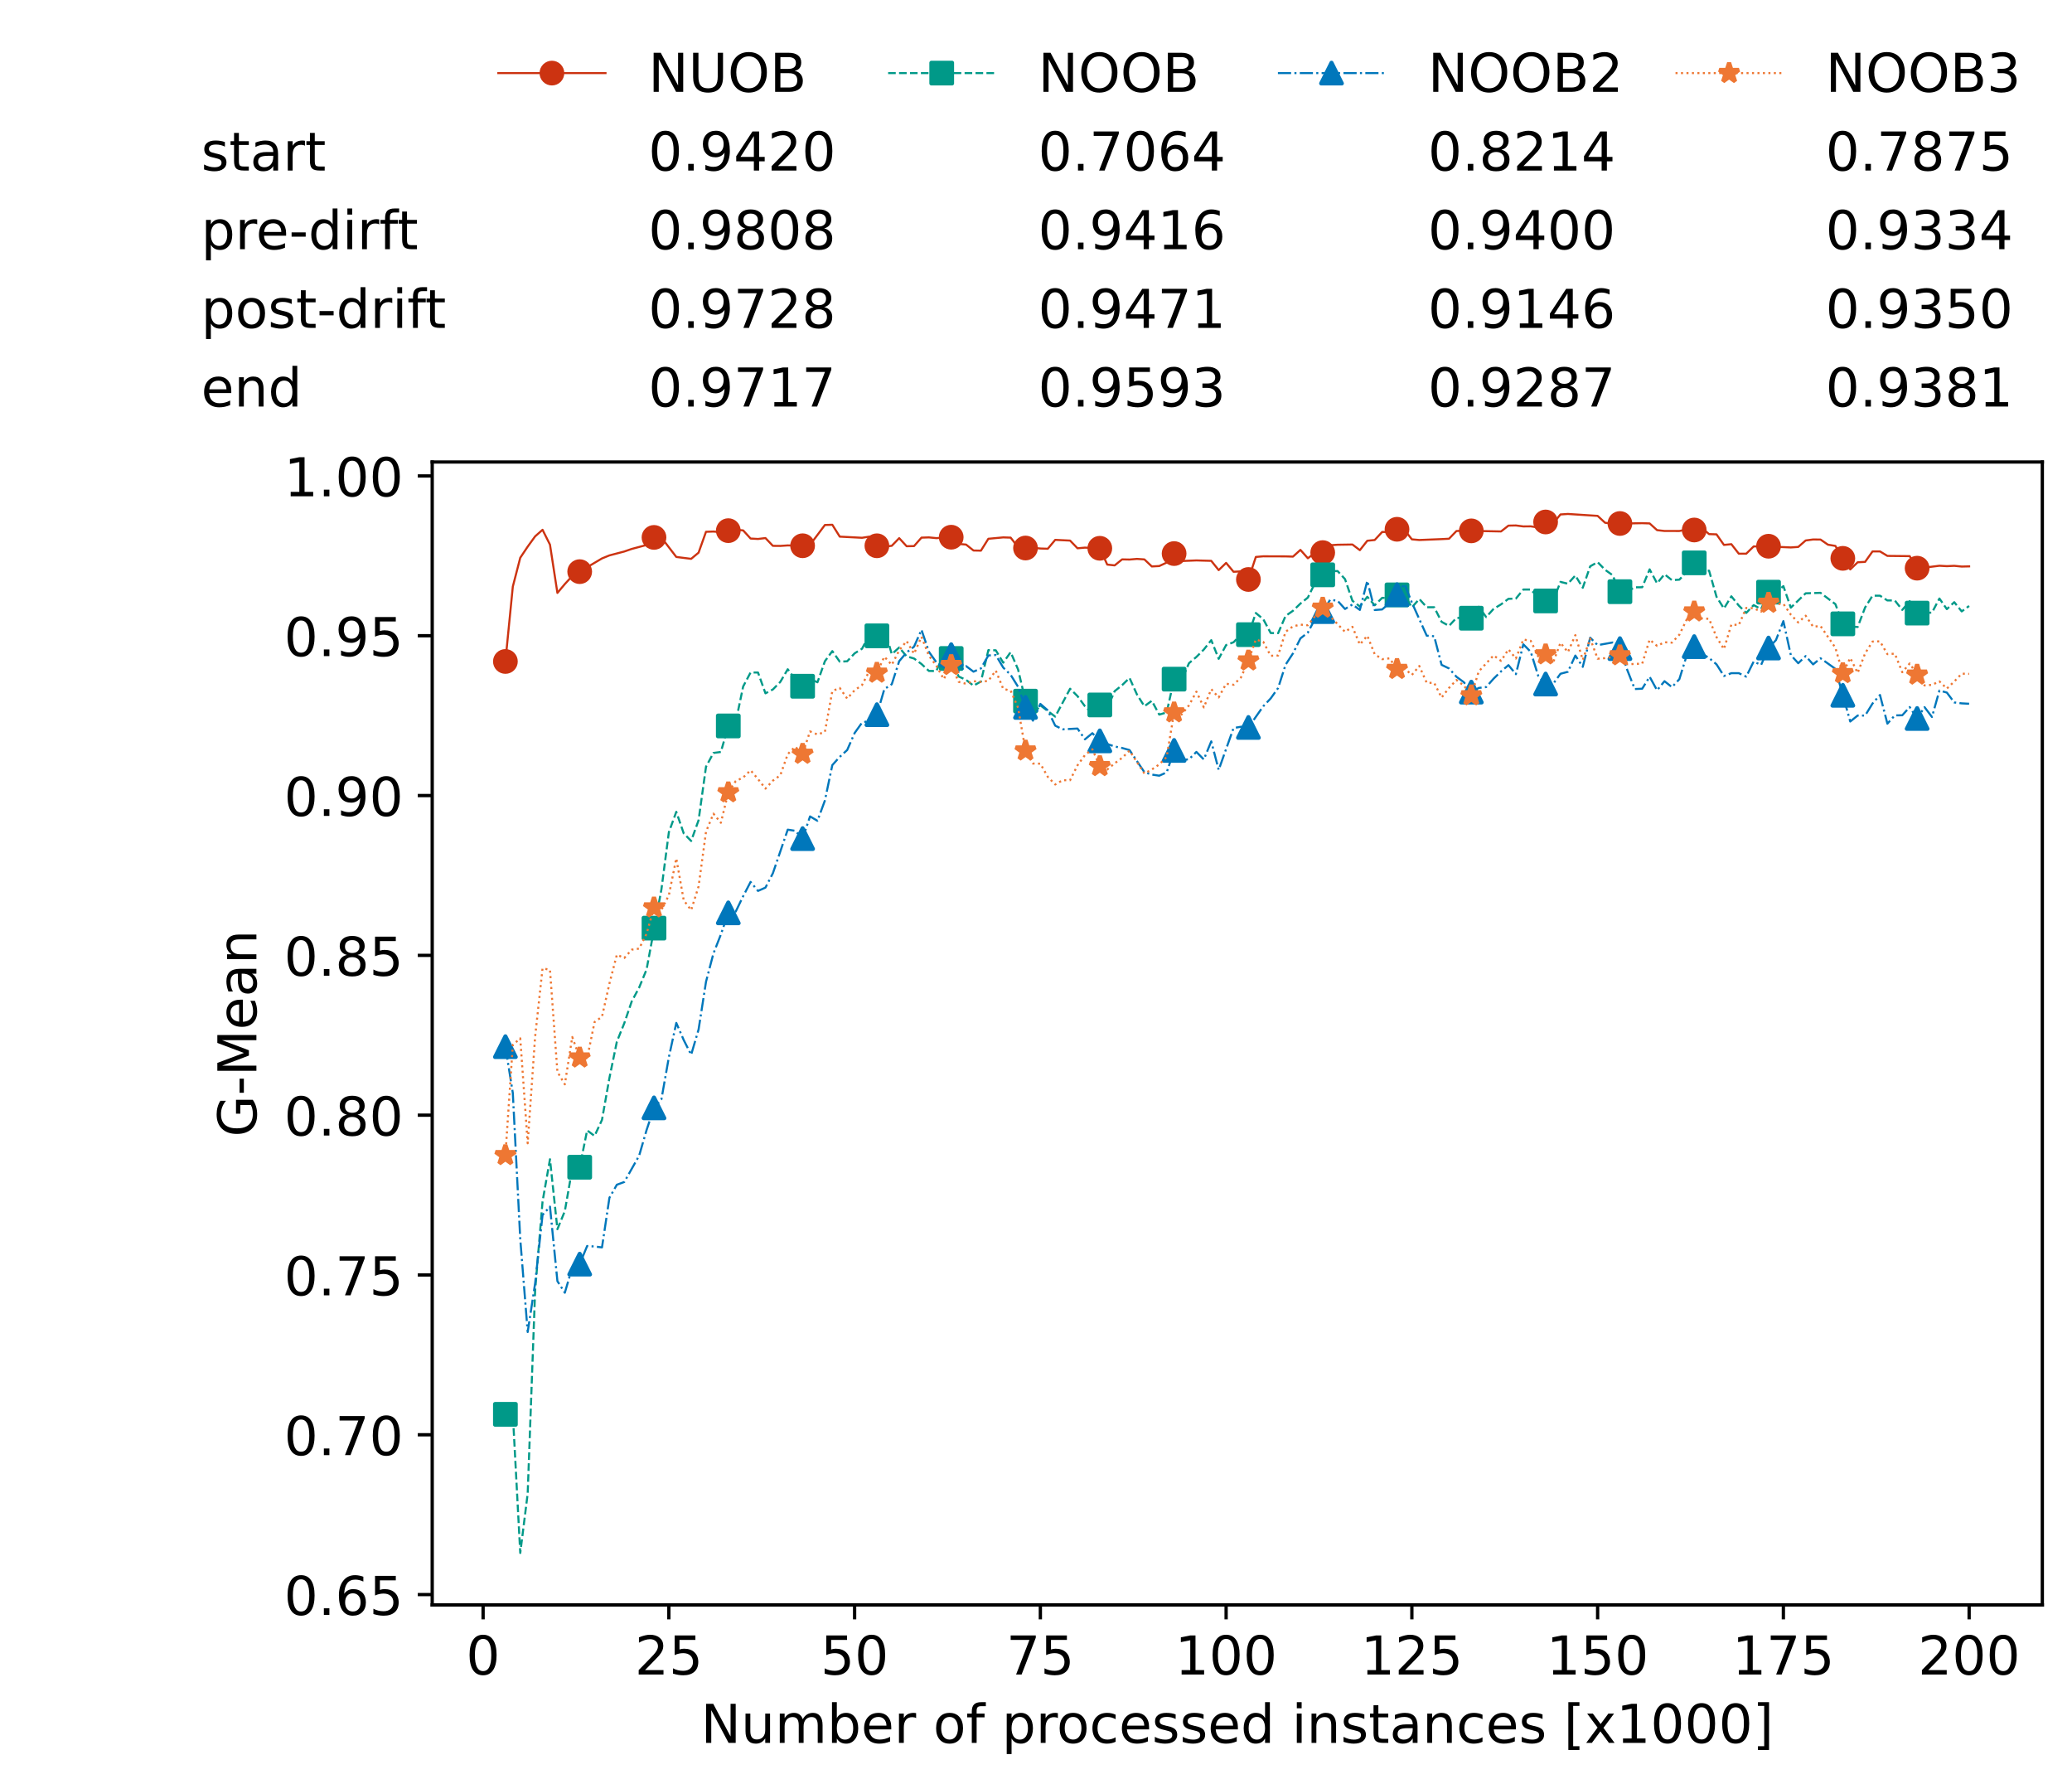 <?xml version="1.0" encoding="utf-8" standalone="no"?>
<!DOCTYPE svg PUBLIC "-//W3C//DTD SVG 1.1//EN"
  "http://www.w3.org/Graphics/SVG/1.1/DTD/svg11.dtd">
<!-- Created with matplotlib (https://matplotlib.org/) -->
<svg height="432.615pt" version="1.1" viewBox="0 0 502.65 432.615" width="502.65pt" xmlns="http://www.w3.org/2000/svg" xmlns:xlink="http://www.w3.org/1999/xlink">
 <defs>
  <style type="text/css">*{stroke-linecap:butt;stroke-linejoin:round;}</style>
 </defs>
 <g id="figure_1">
  <g id="patch_1">
   <path d="M 0 432.615 
L 502.65 432.615 
L 502.65 0 
L 0 0 
z
" style="fill:#ffffff;"/>
  </g>
  <g id="axes_1">
   <g id="patch_2">
    <path d="M 104.85 389.252 
L 495.45 389.252 
L 495.45 112.052 
L 104.85 112.052 
z
" style="fill:#ffffff;"/>
   </g>
   <g id="matplotlib.axis_1">
    <g id="xtick_1">
     <g id="line2d_1">
      <defs>
       <path d="M 0 0 
L 0 3.5 
" id="m1a80984819" style="stroke:#000000;stroke-width:0.8;"/>
      </defs>
      <g>
       <use style="stroke:#000000;stroke-width:0.8;" x="117.197" xlink:href="#m1a80984819" y="389.252"/>
      </g>
     </g>
     <g id="text_1">
      <!-- 0 -->
      <g transform="translate(113.061 406.13)scale(0.13 -0.13)">
       <defs>
        <path d="M 31.781 66.406 
Q 24.172 66.406 20.328 58.906 
Q 16.5 51.422 16.5 36.375 
Q 16.5 21.391 20.328 13.891 
Q 24.172 6.391 31.781 6.391 
Q 39.453 6.391 43.281 13.891 
Q 47.125 21.391 47.125 36.375 
Q 47.125 51.422 43.281 58.906 
Q 39.453 66.406 31.781 66.406 
z
M 31.781 74.219 
Q 44.047 74.219 50.516 64.516 
Q 56.984 54.828 56.984 36.375 
Q 56.984 17.969 50.516 8.266 
Q 44.047 -1.422 31.781 -1.422 
Q 19.531 -1.422 13.062 8.266 
Q 6.594 17.969 6.594 36.375 
Q 6.594 54.828 13.062 64.516 
Q 19.531 74.219 31.781 74.219 
z
" id="DejaVuSans-48"/>
       </defs>
       <use xlink:href="#DejaVuSans-48"/>
      </g>
     </g>
    </g>
    <g id="xtick_2">
     <g id="line2d_2">
      <g>
       <use style="stroke:#000000;stroke-width:0.8;" x="162.259" xlink:href="#m1a80984819" y="389.252"/>
      </g>
     </g>
     <g id="text_2">
      <!-- 25 -->
      <g transform="translate(153.988 406.13)scale(0.13 -0.13)">
       <defs>
        <path d="M 19.188 8.297 
L 53.609 8.297 
L 53.609 0 
L 7.328 0 
L 7.328 8.297 
Q 12.938 14.109 22.625 23.891 
Q 32.328 33.688 34.812 36.531 
Q 39.547 41.844 41.422 45.531 
Q 43.312 49.219 43.312 52.781 
Q 43.312 58.594 39.234 62.25 
Q 35.156 65.922 28.609 65.922 
Q 23.969 65.922 18.812 64.312 
Q 13.672 62.703 7.812 59.422 
L 7.812 69.391 
Q 13.766 71.781 18.938 73 
Q 24.125 74.219 28.422 74.219 
Q 39.75 74.219 46.484 68.547 
Q 53.219 62.891 53.219 53.422 
Q 53.219 48.922 51.531 44.891 
Q 49.859 40.875 45.406 35.406 
Q 44.188 33.984 37.641 27.219 
Q 31.109 20.453 19.188 8.297 
z
" id="DejaVuSans-50"/>
        <path d="M 10.797 72.906 
L 49.516 72.906 
L 49.516 64.594 
L 19.828 64.594 
L 19.828 46.734 
Q 21.969 47.469 24.109 47.828 
Q 26.266 48.188 28.422 48.188 
Q 40.625 48.188 47.75 41.5 
Q 54.891 34.812 54.891 23.391 
Q 54.891 11.625 47.562 5.094 
Q 40.234 -1.422 26.906 -1.422 
Q 22.312 -1.422 17.547 -0.641 
Q 12.797 0.141 7.719 1.703 
L 7.719 11.625 
Q 12.109 9.234 16.797 8.062 
Q 21.484 6.891 26.703 6.891 
Q 35.156 6.891 40.078 11.328 
Q 45.016 15.766 45.016 23.391 
Q 45.016 31 40.078 35.438 
Q 35.156 39.891 26.703 39.891 
Q 22.75 39.891 18.812 39.016 
Q 14.891 38.141 10.797 36.281 
z
" id="DejaVuSans-53"/>
       </defs>
       <use xlink:href="#DejaVuSans-50"/>
       <use x="63.623" xlink:href="#DejaVuSans-53"/>
      </g>
     </g>
    </g>
    <g id="xtick_3">
     <g id="line2d_3">
      <g>
       <use style="stroke:#000000;stroke-width:0.8;" x="207.322" xlink:href="#m1a80984819" y="389.252"/>
      </g>
     </g>
     <g id="text_3">
      <!-- 50 -->
      <g transform="translate(199.05 406.13)scale(0.13 -0.13)">
       <use xlink:href="#DejaVuSans-53"/>
       <use x="63.623" xlink:href="#DejaVuSans-48"/>
      </g>
     </g>
    </g>
    <g id="xtick_4">
     <g id="line2d_4">
      <g>
       <use style="stroke:#000000;stroke-width:0.8;" x="252.384" xlink:href="#m1a80984819" y="389.252"/>
      </g>
     </g>
     <g id="text_4">
      <!-- 75 -->
      <g transform="translate(244.113 406.13)scale(0.13 -0.13)">
       <defs>
        <path d="M 8.203 72.906 
L 55.078 72.906 
L 55.078 68.703 
L 28.609 0 
L 18.312 0 
L 43.219 64.594 
L 8.203 64.594 
z
" id="DejaVuSans-55"/>
       </defs>
       <use xlink:href="#DejaVuSans-55"/>
       <use x="63.623" xlink:href="#DejaVuSans-53"/>
      </g>
     </g>
    </g>
    <g id="xtick_5">
     <g id="line2d_5">
      <g>
       <use style="stroke:#000000;stroke-width:0.8;" x="297.446" xlink:href="#m1a80984819" y="389.252"/>
      </g>
     </g>
     <g id="text_5">
      <!-- 100 -->
      <g transform="translate(285.039 406.13)scale(0.13 -0.13)">
       <defs>
        <path d="M 12.406 8.297 
L 28.516 8.297 
L 28.516 63.922 
L 10.984 60.406 
L 10.984 69.391 
L 28.422 72.906 
L 38.281 72.906 
L 38.281 8.297 
L 54.391 8.297 
L 54.391 0 
L 12.406 0 
z
" id="DejaVuSans-49"/>
       </defs>
       <use xlink:href="#DejaVuSans-49"/>
       <use x="63.623" xlink:href="#DejaVuSans-48"/>
       <use x="127.246" xlink:href="#DejaVuSans-48"/>
      </g>
     </g>
    </g>
    <g id="xtick_6">
     <g id="line2d_6">
      <g>
       <use style="stroke:#000000;stroke-width:0.8;" x="342.509" xlink:href="#m1a80984819" y="389.252"/>
      </g>
     </g>
     <g id="text_6">
      <!-- 125 -->
      <g transform="translate(330.102 406.13)scale(0.13 -0.13)">
       <use xlink:href="#DejaVuSans-49"/>
       <use x="63.623" xlink:href="#DejaVuSans-50"/>
       <use x="127.246" xlink:href="#DejaVuSans-53"/>
      </g>
     </g>
    </g>
    <g id="xtick_7">
     <g id="line2d_7">
      <g>
       <use style="stroke:#000000;stroke-width:0.8;" x="387.571" xlink:href="#m1a80984819" y="389.252"/>
      </g>
     </g>
     <g id="text_7">
      <!-- 150 -->
      <g transform="translate(375.164 406.13)scale(0.13 -0.13)">
       <use xlink:href="#DejaVuSans-49"/>
       <use x="63.623" xlink:href="#DejaVuSans-53"/>
       <use x="127.246" xlink:href="#DejaVuSans-48"/>
      </g>
     </g>
    </g>
    <g id="xtick_8">
     <g id="line2d_8">
      <g>
       <use style="stroke:#000000;stroke-width:0.8;" x="432.633" xlink:href="#m1a80984819" y="389.252"/>
      </g>
     </g>
     <g id="text_8">
      <!-- 175 -->
      <g transform="translate(420.226 406.13)scale(0.13 -0.13)">
       <use xlink:href="#DejaVuSans-49"/>
       <use x="63.623" xlink:href="#DejaVuSans-55"/>
       <use x="127.246" xlink:href="#DejaVuSans-53"/>
      </g>
     </g>
    </g>
    <g id="xtick_9">
     <g id="line2d_9">
      <g>
       <use style="stroke:#000000;stroke-width:0.8;" x="477.695" xlink:href="#m1a80984819" y="389.252"/>
      </g>
     </g>
     <g id="text_9">
      <!-- 200 -->
      <g transform="translate(465.289 406.13)scale(0.13 -0.13)">
       <use xlink:href="#DejaVuSans-50"/>
       <use x="63.623" xlink:href="#DejaVuSans-48"/>
       <use x="127.246" xlink:href="#DejaVuSans-48"/>
      </g>
     </g>
    </g>
    <g id="text_10">
     <!-- Number of processed instances [x1000] -->
     <g transform="translate(170.025 422.711)scale(0.13 -0.13)">
      <defs>
       <path d="M 9.812 72.906 
L 23.094 72.906 
L 55.422 11.922 
L 55.422 72.906 
L 64.984 72.906 
L 64.984 0 
L 51.703 0 
L 19.391 60.984 
L 19.391 0 
L 9.812 0 
z
" id="DejaVuSans-78"/>
       <path d="M 8.5 21.578 
L 8.5 54.688 
L 17.484 54.688 
L 17.484 21.922 
Q 17.484 14.156 20.5 10.266 
Q 23.531 6.391 29.594 6.391 
Q 36.859 6.391 41.078 11.031 
Q 45.312 15.672 45.312 23.688 
L 45.312 54.688 
L 54.297 54.688 
L 54.297 0 
L 45.312 0 
L 45.312 8.406 
Q 42.047 3.422 37.719 1 
Q 33.406 -1.422 27.688 -1.422 
Q 18.266 -1.422 13.375 4.438 
Q 8.5 10.297 8.5 21.578 
z
M 31.109 56 
z
" id="DejaVuSans-117"/>
       <path d="M 52 44.188 
Q 55.375 50.25 60.062 53.125 
Q 64.75 56 71.094 56 
Q 79.641 56 84.281 50.016 
Q 88.922 44.047 88.922 33.016 
L 88.922 0 
L 79.891 0 
L 79.891 32.719 
Q 79.891 40.578 77.094 44.375 
Q 74.312 48.188 68.609 48.188 
Q 61.625 48.188 57.562 43.547 
Q 53.516 38.922 53.516 30.906 
L 53.516 0 
L 44.484 0 
L 44.484 32.719 
Q 44.484 40.625 41.703 44.406 
Q 38.922 48.188 33.109 48.188 
Q 26.219 48.188 22.156 43.531 
Q 18.109 38.875 18.109 30.906 
L 18.109 0 
L 9.078 0 
L 9.078 54.688 
L 18.109 54.688 
L 18.109 46.188 
Q 21.188 51.219 25.484 53.609 
Q 29.781 56 35.688 56 
Q 41.656 56 45.828 52.969 
Q 50 49.953 52 44.188 
z
" id="DejaVuSans-109"/>
       <path d="M 48.688 27.297 
Q 48.688 37.203 44.609 42.844 
Q 40.531 48.484 33.406 48.484 
Q 26.266 48.484 22.188 42.844 
Q 18.109 37.203 18.109 27.297 
Q 18.109 17.391 22.188 11.75 
Q 26.266 6.109 33.406 6.109 
Q 40.531 6.109 44.609 11.75 
Q 48.688 17.391 48.688 27.297 
z
M 18.109 46.391 
Q 20.953 51.266 25.266 53.625 
Q 29.594 56 35.594 56 
Q 45.562 56 51.781 48.094 
Q 58.016 40.188 58.016 27.297 
Q 58.016 14.406 51.781 6.484 
Q 45.562 -1.422 35.594 -1.422 
Q 29.594 -1.422 25.266 0.953 
Q 20.953 3.328 18.109 8.203 
L 18.109 0 
L 9.078 0 
L 9.078 75.984 
L 18.109 75.984 
z
" id="DejaVuSans-98"/>
       <path d="M 56.203 29.594 
L 56.203 25.203 
L 14.891 25.203 
Q 15.484 15.922 20.484 11.062 
Q 25.484 6.203 34.422 6.203 
Q 39.594 6.203 44.453 7.469 
Q 49.312 8.734 54.109 11.281 
L 54.109 2.781 
Q 49.266 0.734 44.188 -0.344 
Q 39.109 -1.422 33.891 -1.422 
Q 20.797 -1.422 13.156 6.188 
Q 5.516 13.812 5.516 26.812 
Q 5.516 40.234 12.766 48.109 
Q 20.016 56 32.328 56 
Q 43.359 56 49.781 48.891 
Q 56.203 41.797 56.203 29.594 
z
M 47.219 32.234 
Q 47.125 39.594 43.094 43.984 
Q 39.062 48.391 32.422 48.391 
Q 24.906 48.391 20.391 44.141 
Q 15.875 39.891 15.188 32.172 
z
" id="DejaVuSans-101"/>
       <path d="M 41.109 46.297 
Q 39.594 47.172 37.812 47.578 
Q 36.031 48 33.891 48 
Q 26.266 48 22.188 43.047 
Q 18.109 38.094 18.109 28.812 
L 18.109 0 
L 9.078 0 
L 9.078 54.688 
L 18.109 54.688 
L 18.109 46.188 
Q 20.953 51.172 25.484 53.578 
Q 30.031 56 36.531 56 
Q 37.453 56 38.578 55.875 
Q 39.703 55.766 41.062 55.516 
z
" id="DejaVuSans-114"/>
       <path id="DejaVuSans-32"/>
       <path d="M 30.609 48.391 
Q 23.391 48.391 19.188 42.75 
Q 14.984 37.109 14.984 27.297 
Q 14.984 17.484 19.156 11.844 
Q 23.344 6.203 30.609 6.203 
Q 37.797 6.203 41.984 11.859 
Q 46.188 17.531 46.188 27.297 
Q 46.188 37.016 41.984 42.703 
Q 37.797 48.391 30.609 48.391 
z
M 30.609 56 
Q 42.328 56 49.016 48.375 
Q 55.719 40.766 55.719 27.297 
Q 55.719 13.875 49.016 6.219 
Q 42.328 -1.422 30.609 -1.422 
Q 18.844 -1.422 12.172 6.219 
Q 5.516 13.875 5.516 27.297 
Q 5.516 40.766 12.172 48.375 
Q 18.844 56 30.609 56 
z
" id="DejaVuSans-111"/>
       <path d="M 37.109 75.984 
L 37.109 68.5 
L 28.516 68.5 
Q 23.688 68.5 21.797 66.547 
Q 19.922 64.594 19.922 59.516 
L 19.922 54.688 
L 34.719 54.688 
L 34.719 47.703 
L 19.922 47.703 
L 19.922 0 
L 10.891 0 
L 10.891 47.703 
L 2.297 47.703 
L 2.297 54.688 
L 10.891 54.688 
L 10.891 58.5 
Q 10.891 67.625 15.141 71.797 
Q 19.391 75.984 28.609 75.984 
z
" id="DejaVuSans-102"/>
       <path d="M 18.109 8.203 
L 18.109 -20.797 
L 9.078 -20.797 
L 9.078 54.688 
L 18.109 54.688 
L 18.109 46.391 
Q 20.953 51.266 25.266 53.625 
Q 29.594 56 35.594 56 
Q 45.562 56 51.781 48.094 
Q 58.016 40.188 58.016 27.297 
Q 58.016 14.406 51.781 6.484 
Q 45.562 -1.422 35.594 -1.422 
Q 29.594 -1.422 25.266 0.953 
Q 20.953 3.328 18.109 8.203 
z
M 48.688 27.297 
Q 48.688 37.203 44.609 42.844 
Q 40.531 48.484 33.406 48.484 
Q 26.266 48.484 22.188 42.844 
Q 18.109 37.203 18.109 27.297 
Q 18.109 17.391 22.188 11.75 
Q 26.266 6.109 33.406 6.109 
Q 40.531 6.109 44.609 11.75 
Q 48.688 17.391 48.688 27.297 
z
" id="DejaVuSans-112"/>
       <path d="M 48.781 52.594 
L 48.781 44.188 
Q 44.969 46.297 41.141 47.344 
Q 37.312 48.391 33.406 48.391 
Q 24.656 48.391 19.812 42.844 
Q 14.984 37.312 14.984 27.297 
Q 14.984 17.281 19.812 11.734 
Q 24.656 6.203 33.406 6.203 
Q 37.312 6.203 41.141 7.25 
Q 44.969 8.297 48.781 10.406 
L 48.781 2.094 
Q 45.016 0.344 40.984 -0.531 
Q 36.969 -1.422 32.422 -1.422 
Q 20.062 -1.422 12.781 6.344 
Q 5.516 14.109 5.516 27.297 
Q 5.516 40.672 12.859 48.328 
Q 20.219 56 33.016 56 
Q 37.156 56 41.109 55.141 
Q 45.062 54.297 48.781 52.594 
z
" id="DejaVuSans-99"/>
       <path d="M 44.281 53.078 
L 44.281 44.578 
Q 40.484 46.531 36.375 47.5 
Q 32.281 48.484 27.875 48.484 
Q 21.188 48.484 17.844 46.438 
Q 14.5 44.391 14.5 40.281 
Q 14.5 37.156 16.891 35.375 
Q 19.281 33.594 26.516 31.984 
L 29.594 31.297 
Q 39.156 29.25 43.188 25.516 
Q 47.219 21.781 47.219 15.094 
Q 47.219 7.469 41.188 3.016 
Q 35.156 -1.422 24.609 -1.422 
Q 20.219 -1.422 15.453 -0.562 
Q 10.688 0.297 5.422 2 
L 5.422 11.281 
Q 10.406 8.688 15.234 7.391 
Q 20.062 6.109 24.812 6.109 
Q 31.156 6.109 34.562 8.281 
Q 37.984 10.453 37.984 14.406 
Q 37.984 18.062 35.516 20.016 
Q 33.062 21.969 24.703 23.781 
L 21.578 24.516 
Q 13.234 26.266 9.516 29.906 
Q 5.812 33.547 5.812 39.891 
Q 5.812 47.609 11.281 51.797 
Q 16.75 56 26.812 56 
Q 31.781 56 36.172 55.266 
Q 40.578 54.547 44.281 53.078 
z
" id="DejaVuSans-115"/>
       <path d="M 45.406 46.391 
L 45.406 75.984 
L 54.391 75.984 
L 54.391 0 
L 45.406 0 
L 45.406 8.203 
Q 42.578 3.328 38.25 0.953 
Q 33.938 -1.422 27.875 -1.422 
Q 17.969 -1.422 11.734 6.484 
Q 5.516 14.406 5.516 27.297 
Q 5.516 40.188 11.734 48.094 
Q 17.969 56 27.875 56 
Q 33.938 56 38.25 53.625 
Q 42.578 51.266 45.406 46.391 
z
M 14.797 27.297 
Q 14.797 17.391 18.875 11.75 
Q 22.953 6.109 30.078 6.109 
Q 37.203 6.109 41.297 11.75 
Q 45.406 17.391 45.406 27.297 
Q 45.406 37.203 41.297 42.844 
Q 37.203 48.484 30.078 48.484 
Q 22.953 48.484 18.875 42.844 
Q 14.797 37.203 14.797 27.297 
z
" id="DejaVuSans-100"/>
       <path d="M 9.422 54.688 
L 18.406 54.688 
L 18.406 0 
L 9.422 0 
z
M 9.422 75.984 
L 18.406 75.984 
L 18.406 64.594 
L 9.422 64.594 
z
" id="DejaVuSans-105"/>
       <path d="M 54.891 33.016 
L 54.891 0 
L 45.906 0 
L 45.906 32.719 
Q 45.906 40.484 42.875 44.328 
Q 39.844 48.188 33.797 48.188 
Q 26.516 48.188 22.312 43.547 
Q 18.109 38.922 18.109 30.906 
L 18.109 0 
L 9.078 0 
L 9.078 54.688 
L 18.109 54.688 
L 18.109 46.188 
Q 21.344 51.125 25.703 53.562 
Q 30.078 56 35.797 56 
Q 45.219 56 50.047 50.172 
Q 54.891 44.344 54.891 33.016 
z
" id="DejaVuSans-110"/>
       <path d="M 18.312 70.219 
L 18.312 54.688 
L 36.812 54.688 
L 36.812 47.703 
L 18.312 47.703 
L 18.312 18.016 
Q 18.312 11.328 20.141 9.422 
Q 21.969 7.516 27.594 7.516 
L 36.812 7.516 
L 36.812 0 
L 27.594 0 
Q 17.188 0 13.234 3.875 
Q 9.281 7.766 9.281 18.016 
L 9.281 47.703 
L 2.688 47.703 
L 2.688 54.688 
L 9.281 54.688 
L 9.281 70.219 
z
" id="DejaVuSans-116"/>
       <path d="M 34.281 27.484 
Q 23.391 27.484 19.188 25 
Q 14.984 22.516 14.984 16.5 
Q 14.984 11.719 18.141 8.906 
Q 21.297 6.109 26.703 6.109 
Q 34.188 6.109 38.703 11.406 
Q 43.219 16.703 43.219 25.484 
L 43.219 27.484 
z
M 52.203 31.203 
L 52.203 0 
L 43.219 0 
L 43.219 8.297 
Q 40.141 3.328 35.547 0.953 
Q 30.953 -1.422 24.312 -1.422 
Q 15.922 -1.422 10.953 3.297 
Q 6 8.016 6 15.922 
Q 6 25.141 12.172 29.828 
Q 18.359 34.516 30.609 34.516 
L 43.219 34.516 
L 43.219 35.406 
Q 43.219 41.609 39.141 45 
Q 35.062 48.391 27.688 48.391 
Q 23 48.391 18.547 47.266 
Q 14.109 46.141 10.016 43.891 
L 10.016 52.203 
Q 14.938 54.109 19.578 55.047 
Q 24.219 56 28.609 56 
Q 40.484 56 46.344 49.844 
Q 52.203 43.703 52.203 31.203 
z
" id="DejaVuSans-97"/>
       <path d="M 8.594 75.984 
L 29.297 75.984 
L 29.297 69 
L 17.578 69 
L 17.578 -6.203 
L 29.297 -6.203 
L 29.297 -13.188 
L 8.594 -13.188 
z
" id="DejaVuSans-91"/>
       <path d="M 54.891 54.688 
L 35.109 28.078 
L 55.906 0 
L 45.312 0 
L 29.391 21.484 
L 13.484 0 
L 2.875 0 
L 24.125 28.609 
L 4.688 54.688 
L 15.281 54.688 
L 29.781 35.203 
L 44.281 54.688 
z
" id="DejaVuSans-120"/>
       <path d="M 30.422 75.984 
L 30.422 -13.188 
L 9.719 -13.188 
L 9.719 -6.203 
L 21.391 -6.203 
L 21.391 69 
L 9.719 69 
L 9.719 75.984 
z
" id="DejaVuSans-93"/>
      </defs>
      <use xlink:href="#DejaVuSans-78"/>
      <use x="74.805" xlink:href="#DejaVuSans-117"/>
      <use x="138.184" xlink:href="#DejaVuSans-109"/>
      <use x="235.596" xlink:href="#DejaVuSans-98"/>
      <use x="299.072" xlink:href="#DejaVuSans-101"/>
      <use x="360.596" xlink:href="#DejaVuSans-114"/>
      <use x="401.709" xlink:href="#DejaVuSans-32"/>
      <use x="433.496" xlink:href="#DejaVuSans-111"/>
      <use x="494.678" xlink:href="#DejaVuSans-102"/>
      <use x="529.883" xlink:href="#DejaVuSans-32"/>
      <use x="561.67" xlink:href="#DejaVuSans-112"/>
      <use x="625.146" xlink:href="#DejaVuSans-114"/>
      <use x="664.01" xlink:href="#DejaVuSans-111"/>
      <use x="725.191" xlink:href="#DejaVuSans-99"/>
      <use x="780.172" xlink:href="#DejaVuSans-101"/>
      <use x="841.695" xlink:href="#DejaVuSans-115"/>
      <use x="893.795" xlink:href="#DejaVuSans-115"/>
      <use x="945.895" xlink:href="#DejaVuSans-101"/>
      <use x="1007.418" xlink:href="#DejaVuSans-100"/>
      <use x="1070.895" xlink:href="#DejaVuSans-32"/>
      <use x="1102.682" xlink:href="#DejaVuSans-105"/>
      <use x="1130.465" xlink:href="#DejaVuSans-110"/>
      <use x="1193.844" xlink:href="#DejaVuSans-115"/>
      <use x="1245.943" xlink:href="#DejaVuSans-116"/>
      <use x="1285.152" xlink:href="#DejaVuSans-97"/>
      <use x="1346.432" xlink:href="#DejaVuSans-110"/>
      <use x="1409.811" xlink:href="#DejaVuSans-99"/>
      <use x="1464.791" xlink:href="#DejaVuSans-101"/>
      <use x="1526.314" xlink:href="#DejaVuSans-115"/>
      <use x="1578.414" xlink:href="#DejaVuSans-32"/>
      <use x="1610.201" xlink:href="#DejaVuSans-91"/>
      <use x="1649.215" xlink:href="#DejaVuSans-120"/>
      <use x="1708.395" xlink:href="#DejaVuSans-49"/>
      <use x="1772.018" xlink:href="#DejaVuSans-48"/>
      <use x="1835.641" xlink:href="#DejaVuSans-48"/>
      <use x="1899.264" xlink:href="#DejaVuSans-48"/>
      <use x="1962.887" xlink:href="#DejaVuSans-93"/>
     </g>
    </g>
   </g>
   <g id="matplotlib.axis_2">
    <g id="ytick_1">
     <g id="line2d_10">
      <defs>
       <path d="M 0 0 
L -3.5 0 
" id="mfe664a5c91" style="stroke:#000000;stroke-width:0.8;"/>
      </defs>
      <g>
       <use style="stroke:#000000;stroke-width:0.8;" x="104.85" xlink:href="#mfe664a5c91" y="386.739"/>
      </g>
     </g>
     <g id="text_11">
      <!-- 0.65 -->
      <g transform="translate(68.905 391.678)scale(0.13 -0.13)">
       <defs>
        <path d="M 10.688 12.406 
L 21 12.406 
L 21 0 
L 10.688 0 
z
" id="DejaVuSans-46"/>
        <path d="M 33.016 40.375 
Q 26.375 40.375 22.484 35.828 
Q 18.609 31.297 18.609 23.391 
Q 18.609 15.531 22.484 10.953 
Q 26.375 6.391 33.016 6.391 
Q 39.656 6.391 43.531 10.953 
Q 47.406 15.531 47.406 23.391 
Q 47.406 31.297 43.531 35.828 
Q 39.656 40.375 33.016 40.375 
z
M 52.594 71.297 
L 52.594 62.312 
Q 48.875 64.062 45.094 64.984 
Q 41.312 65.922 37.594 65.922 
Q 27.828 65.922 22.672 59.328 
Q 17.531 52.734 16.797 39.406 
Q 19.672 43.656 24.016 45.922 
Q 28.375 48.188 33.594 48.188 
Q 44.578 48.188 50.953 41.516 
Q 57.328 34.859 57.328 23.391 
Q 57.328 12.156 50.688 5.359 
Q 44.047 -1.422 33.016 -1.422 
Q 20.359 -1.422 13.672 8.266 
Q 6.984 17.969 6.984 36.375 
Q 6.984 53.656 15.188 63.938 
Q 23.391 74.219 37.203 74.219 
Q 40.922 74.219 44.703 73.484 
Q 48.484 72.75 52.594 71.297 
z
" id="DejaVuSans-54"/>
       </defs>
       <use xlink:href="#DejaVuSans-48"/>
       <use x="63.623" xlink:href="#DejaVuSans-46"/>
       <use x="95.41" xlink:href="#DejaVuSans-54"/>
       <use x="159.033" xlink:href="#DejaVuSans-53"/>
      </g>
     </g>
    </g>
    <g id="ytick_2">
     <g id="line2d_11">
      <g>
       <use style="stroke:#000000;stroke-width:0.8;" x="104.85" xlink:href="#mfe664a5c91" y="347.981"/>
      </g>
     </g>
     <g id="text_12">
      <!-- 0.70 -->
      <g transform="translate(68.905 352.92)scale(0.13 -0.13)">
       <use xlink:href="#DejaVuSans-48"/>
       <use x="63.623" xlink:href="#DejaVuSans-46"/>
       <use x="95.41" xlink:href="#DejaVuSans-55"/>
       <use x="159.033" xlink:href="#DejaVuSans-48"/>
      </g>
     </g>
    </g>
    <g id="ytick_3">
     <g id="line2d_12">
      <g>
       <use style="stroke:#000000;stroke-width:0.8;" x="104.85" xlink:href="#mfe664a5c91" y="309.222"/>
      </g>
     </g>
     <g id="text_13">
      <!-- 0.75 -->
      <g transform="translate(68.905 314.161)scale(0.13 -0.13)">
       <use xlink:href="#DejaVuSans-48"/>
       <use x="63.623" xlink:href="#DejaVuSans-46"/>
       <use x="95.41" xlink:href="#DejaVuSans-55"/>
       <use x="159.033" xlink:href="#DejaVuSans-53"/>
      </g>
     </g>
    </g>
    <g id="ytick_4">
     <g id="line2d_13">
      <g>
       <use style="stroke:#000000;stroke-width:0.8;" x="104.85" xlink:href="#mfe664a5c91" y="270.464"/>
      </g>
     </g>
     <g id="text_14">
      <!-- 0.80 -->
      <g transform="translate(68.905 275.403)scale(0.13 -0.13)">
       <defs>
        <path d="M 31.781 34.625 
Q 24.75 34.625 20.719 30.859 
Q 16.703 27.094 16.703 20.516 
Q 16.703 13.922 20.719 10.156 
Q 24.75 6.391 31.781 6.391 
Q 38.812 6.391 42.859 10.172 
Q 46.922 13.969 46.922 20.516 
Q 46.922 27.094 42.891 30.859 
Q 38.875 34.625 31.781 34.625 
z
M 21.922 38.812 
Q 15.578 40.375 12.031 44.719 
Q 8.5 49.078 8.5 55.328 
Q 8.5 64.062 14.719 69.141 
Q 20.953 74.219 31.781 74.219 
Q 42.672 74.219 48.875 69.141 
Q 55.078 64.062 55.078 55.328 
Q 55.078 49.078 51.531 44.719 
Q 48 40.375 41.703 38.812 
Q 48.828 37.156 52.797 32.312 
Q 56.781 27.484 56.781 20.516 
Q 56.781 9.906 50.312 4.234 
Q 43.844 -1.422 31.781 -1.422 
Q 19.734 -1.422 13.25 4.234 
Q 6.781 9.906 6.781 20.516 
Q 6.781 27.484 10.781 32.312 
Q 14.797 37.156 21.922 38.812 
z
M 18.312 54.391 
Q 18.312 48.734 21.844 45.562 
Q 25.391 42.391 31.781 42.391 
Q 38.141 42.391 41.719 45.562 
Q 45.312 48.734 45.312 54.391 
Q 45.312 60.062 41.719 63.234 
Q 38.141 66.406 31.781 66.406 
Q 25.391 66.406 21.844 63.234 
Q 18.312 60.062 18.312 54.391 
z
" id="DejaVuSans-56"/>
       </defs>
       <use xlink:href="#DejaVuSans-48"/>
       <use x="63.623" xlink:href="#DejaVuSans-46"/>
       <use x="95.41" xlink:href="#DejaVuSans-56"/>
       <use x="159.033" xlink:href="#DejaVuSans-48"/>
      </g>
     </g>
    </g>
    <g id="ytick_5">
     <g id="line2d_14">
      <g>
       <use style="stroke:#000000;stroke-width:0.8;" x="104.85" xlink:href="#mfe664a5c91" y="231.706"/>
      </g>
     </g>
     <g id="text_15">
      <!-- 0.85 -->
      <g transform="translate(68.905 236.645)scale(0.13 -0.13)">
       <use xlink:href="#DejaVuSans-48"/>
       <use x="63.623" xlink:href="#DejaVuSans-46"/>
       <use x="95.41" xlink:href="#DejaVuSans-56"/>
       <use x="159.033" xlink:href="#DejaVuSans-53"/>
      </g>
     </g>
    </g>
    <g id="ytick_6">
     <g id="line2d_15">
      <g>
       <use style="stroke:#000000;stroke-width:0.8;" x="104.85" xlink:href="#mfe664a5c91" y="192.947"/>
      </g>
     </g>
     <g id="text_16">
      <!-- 0.90 -->
      <g transform="translate(68.905 197.886)scale(0.13 -0.13)">
       <defs>
        <path d="M 10.984 1.516 
L 10.984 10.5 
Q 14.703 8.734 18.5 7.812 
Q 22.312 6.891 25.984 6.891 
Q 35.75 6.891 40.891 13.453 
Q 46.047 20.016 46.781 33.406 
Q 43.953 29.203 39.594 26.953 
Q 35.25 24.703 29.984 24.703 
Q 19.047 24.703 12.672 31.312 
Q 6.297 37.938 6.297 49.422 
Q 6.297 60.641 12.938 67.422 
Q 19.578 74.219 30.609 74.219 
Q 43.266 74.219 49.922 64.516 
Q 56.594 54.828 56.594 36.375 
Q 56.594 19.141 48.406 8.859 
Q 40.234 -1.422 26.422 -1.422 
Q 22.703 -1.422 18.891 -0.688 
Q 15.094 0.047 10.984 1.516 
z
M 30.609 32.422 
Q 37.25 32.422 41.125 36.953 
Q 45.016 41.5 45.016 49.422 
Q 45.016 57.281 41.125 61.844 
Q 37.25 66.406 30.609 66.406 
Q 23.969 66.406 20.094 61.844 
Q 16.219 57.281 16.219 49.422 
Q 16.219 41.5 20.094 36.953 
Q 23.969 32.422 30.609 32.422 
z
" id="DejaVuSans-57"/>
       </defs>
       <use xlink:href="#DejaVuSans-48"/>
       <use x="63.623" xlink:href="#DejaVuSans-46"/>
       <use x="95.41" xlink:href="#DejaVuSans-57"/>
       <use x="159.033" xlink:href="#DejaVuSans-48"/>
      </g>
     </g>
    </g>
    <g id="ytick_7">
     <g id="line2d_16">
      <g>
       <use style="stroke:#000000;stroke-width:0.8;" x="104.85" xlink:href="#mfe664a5c91" y="154.189"/>
      </g>
     </g>
     <g id="text_17">
      <!-- 0.95 -->
      <g transform="translate(68.905 159.128)scale(0.13 -0.13)">
       <use xlink:href="#DejaVuSans-48"/>
       <use x="63.623" xlink:href="#DejaVuSans-46"/>
       <use x="95.41" xlink:href="#DejaVuSans-57"/>
       <use x="159.033" xlink:href="#DejaVuSans-53"/>
      </g>
     </g>
    </g>
    <g id="ytick_8">
     <g id="line2d_17">
      <g>
       <use style="stroke:#000000;stroke-width:0.8;" x="104.85" xlink:href="#mfe664a5c91" y="115.431"/>
      </g>
     </g>
     <g id="text_18">
      <!-- 1.00 -->
      <g transform="translate(68.905 120.37)scale(0.13 -0.13)">
       <use xlink:href="#DejaVuSans-49"/>
       <use x="63.623" xlink:href="#DejaVuSans-46"/>
       <use x="95.41" xlink:href="#DejaVuSans-48"/>
       <use x="159.033" xlink:href="#DejaVuSans-48"/>
      </g>
     </g>
    </g>
    <g id="text_19">
     <!-- G-Mean -->
     <g transform="translate(62.201 275.744)rotate(-90)scale(0.13 -0.13)">
      <defs>
       <path d="M 59.516 10.406 
L 59.516 29.984 
L 43.406 29.984 
L 43.406 38.094 
L 69.281 38.094 
L 69.281 6.781 
Q 63.578 2.734 56.688 0.656 
Q 49.812 -1.422 42 -1.422 
Q 24.906 -1.422 15.25 8.562 
Q 5.609 18.562 5.609 36.375 
Q 5.609 54.25 15.25 64.234 
Q 24.906 74.219 42 74.219 
Q 49.125 74.219 55.547 72.453 
Q 61.969 70.703 67.391 67.281 
L 67.391 56.781 
Q 61.922 61.422 55.766 63.766 
Q 49.609 66.109 42.828 66.109 
Q 29.438 66.109 22.719 58.641 
Q 16.016 51.172 16.016 36.375 
Q 16.016 21.625 22.719 14.156 
Q 29.438 6.688 42.828 6.688 
Q 48.047 6.688 52.141 7.594 
Q 56.25 8.5 59.516 10.406 
z
" id="DejaVuSans-71"/>
       <path d="M 4.891 31.391 
L 31.203 31.391 
L 31.203 23.391 
L 4.891 23.391 
z
" id="DejaVuSans-45"/>
       <path d="M 9.812 72.906 
L 24.516 72.906 
L 43.109 23.297 
L 61.812 72.906 
L 76.516 72.906 
L 76.516 0 
L 66.891 0 
L 66.891 64.016 
L 48.094 14.016 
L 38.188 14.016 
L 19.391 64.016 
L 19.391 0 
L 9.812 0 
z
" id="DejaVuSans-77"/>
      </defs>
      <use xlink:href="#DejaVuSans-71"/>
      <use x="77.49" xlink:href="#DejaVuSans-45"/>
      <use x="113.574" xlink:href="#DejaVuSans-77"/>
      <use x="199.854" xlink:href="#DejaVuSans-101"/>
      <use x="261.377" xlink:href="#DejaVuSans-97"/>
      <use x="322.656" xlink:href="#DejaVuSans-110"/>
     </g>
    </g>
   </g>
   <g id="line2d_18"/>
   <g id="line2d_19"/>
   <g id="line2d_20"/>
   <g id="line2d_21"/>
   <g id="line2d_22"/>
   <g id="line2d_23">
    <path clip-path="url(#p29bdc93100)" d="M 122.605 160.428 
L 124.407 142.26 
L 126.21 135.274 
L 128.012 132.58 
L 129.815 130.09 
L 131.617 128.494 
L 133.419 132.096 
L 135.222 143.802 
L 137.024 141.655 
L 138.827 139.702 
L 146.037 135.438 
L 147.839 134.705 
L 151.444 133.76 
L 153.247 133.136 
L 156.852 132.174 
L 158.654 130.34 
L 160.457 130.38 
L 164.062 135.08 
L 167.667 135.538 
L 169.469 134.038 
L 171.272 128.975 
L 173.074 128.917 
L 174.877 129.076 
L 176.679 128.701 
L 178.482 128.465 
L 180.284 128.64 
L 182.087 130.615 
L 183.889 130.716 
L 185.692 130.499 
L 187.494 132.386 
L 189.297 132.404 
L 191.099 132.283 
L 194.704 132.364 
L 196.507 132.146 
L 200.112 127.329 
L 201.914 127.273 
L 203.717 130.151 
L 209.124 130.429 
L 210.927 130.152 
L 212.729 132.371 
L 214.532 132.59 
L 216.334 132.376 
L 218.137 130.519 
L 219.939 132.48 
L 221.742 132.442 
L 223.544 130.394 
L 225.347 130.336 
L 227.149 130.514 
L 230.754 130.29 
L 232.557 131.921 
L 234.359 132.078 
L 236.162 133.515 
L 237.964 133.554 
L 239.767 130.672 
L 243.372 130.335 
L 245.174 130.393 
L 246.976 132.708 
L 248.779 132.914 
L 250.581 132.853 
L 252.384 133.031 
L 254.186 133.092 
L 255.989 130.934 
L 259.594 131.111 
L 261.396 132.976 
L 263.199 132.818 
L 266.804 132.978 
L 268.606 136.93 
L 270.409 137.128 
L 272.211 135.67 
L 274.014 135.708 
L 275.816 135.553 
L 277.619 135.676 
L 279.421 137.382 
L 281.224 137.283 
L 283.026 136.448 
L 284.829 134.26 
L 286.631 136.065 
L 290.236 135.922 
L 293.841 136.023 
L 295.644 138.272 
L 297.446 136.525 
L 299.249 138.675 
L 301.051 138.577 
L 302.854 140.544 
L 304.656 135.078 
L 306.459 134.922 
L 311.866 134.94 
L 313.669 134.998 
L 315.471 133.368 
L 317.274 135.393 
L 319.076 134.068 
L 320.879 134.026 
L 322.681 132.239 
L 324.484 132.121 
L 328.089 132.063 
L 329.891 133.435 
L 331.694 131.148 
L 333.496 130.97 
L 335.299 129.02 
L 337.101 129.019 
L 338.904 128.368 
L 340.706 128.506 
L 342.509 130.808 
L 344.311 130.97 
L 349.719 130.753 
L 351.521 130.66 
L 353.324 128.789 
L 355.126 128.714 
L 364.138 128.894 
L 365.941 127.482 
L 367.743 127.443 
L 369.546 127.677 
L 371.348 127.656 
L 373.151 127.934 
L 374.953 126.598 
L 376.756 126.958 
L 378.558 124.773 
L 380.361 124.652 
L 387.571 125.118 
L 389.373 126.786 
L 391.176 127.026 
L 398.386 126.888 
L 400.188 126.949 
L 401.991 128.579 
L 403.793 128.78 
L 407.398 128.785 
L 409.201 128.427 
L 411.003 128.544 
L 412.806 128.007 
L 414.608 129.54 
L 416.411 129.598 
L 418.213 132.16 
L 420.016 131.983 
L 421.818 134.29 
L 423.621 134.292 
L 425.423 132.525 
L 430.831 132.618 
L 434.436 132.771 
L 436.238 132.652 
L 438.041 131.082 
L 439.843 130.841 
L 441.646 130.861 
L 443.448 132.105 
L 445.251 132.405 
L 447.053 135.418 
L 448.856 138.102 
L 450.658 136.372 
L 452.461 136.275 
L 454.263 133.734 
L 456.066 133.734 
L 457.868 134.824 
L 463.276 134.883 
L 465.078 137.802 
L 466.881 137.663 
L 470.485 137.212 
L 472.288 137.313 
L 474.09 137.23 
L 475.893 137.408 
L 477.695 137.363 
L 477.695 137.363 
" style="fill:none;stroke:#cc3311;stroke-linecap:square;stroke-width:0.5;"/>
    <defs>
     <path d="M 0 2.5 
C 0.663 2.5 1.299 2.237 1.768 1.768 
C 2.237 1.299 2.5 0.663 2.5 0 
C 2.5 -0.663 2.237 -1.299 1.768 -1.768 
C 1.299 -2.237 0.663 -2.5 0 -2.5 
C -0.663 -2.5 -1.299 -2.237 -1.768 -1.768 
C -2.237 -1.299 -2.5 -0.663 -2.5 0 
C -2.5 0.663 -2.237 1.299 -1.768 1.768 
C -1.299 2.237 -0.663 2.5 0 2.5 
z
" id="mf69ce98cf7" style="stroke:#cc3311;"/>
    </defs>
    <g clip-path="url(#p29bdc93100)">
     <use style="fill:#cc3311;stroke:#cc3311;" x="122.605" xlink:href="#mf69ce98cf7" y="160.428"/>
     <use style="fill:#cc3311;stroke:#cc3311;" x="140.629" xlink:href="#mf69ce98cf7" y="138.641"/>
     <use style="fill:#cc3311;stroke:#cc3311;" x="158.654" xlink:href="#mf69ce98cf7" y="130.34"/>
     <use style="fill:#cc3311;stroke:#cc3311;" x="176.679" xlink:href="#mf69ce98cf7" y="128.701"/>
     <use style="fill:#cc3311;stroke:#cc3311;" x="194.704" xlink:href="#mf69ce98cf7" y="132.364"/>
     <use style="fill:#cc3311;stroke:#cc3311;" x="212.729" xlink:href="#mf69ce98cf7" y="132.371"/>
     <use style="fill:#cc3311;stroke:#cc3311;" x="230.754" xlink:href="#mf69ce98cf7" y="130.29"/>
     <use style="fill:#cc3311;stroke:#cc3311;" x="248.779" xlink:href="#mf69ce98cf7" y="132.914"/>
     <use style="fill:#cc3311;stroke:#cc3311;" x="266.804" xlink:href="#mf69ce98cf7" y="132.978"/>
     <use style="fill:#cc3311;stroke:#cc3311;" x="284.829" xlink:href="#mf69ce98cf7" y="134.26"/>
     <use style="fill:#cc3311;stroke:#cc3311;" x="302.854" xlink:href="#mf69ce98cf7" y="140.544"/>
     <use style="fill:#cc3311;stroke:#cc3311;" x="320.879" xlink:href="#mf69ce98cf7" y="134.026"/>
     <use style="fill:#cc3311;stroke:#cc3311;" x="338.904" xlink:href="#mf69ce98cf7" y="128.368"/>
     <use style="fill:#cc3311;stroke:#cc3311;" x="356.928" xlink:href="#mf69ce98cf7" y="128.754"/>
     <use style="fill:#cc3311;stroke:#cc3311;" x="374.953" xlink:href="#mf69ce98cf7" y="126.598"/>
     <use style="fill:#cc3311;stroke:#cc3311;" x="392.978" xlink:href="#mf69ce98cf7" y="126.968"/>
     <use style="fill:#cc3311;stroke:#cc3311;" x="411.003" xlink:href="#mf69ce98cf7" y="128.544"/>
     <use style="fill:#cc3311;stroke:#cc3311;" x="429.028" xlink:href="#mf69ce98cf7" y="132.48"/>
     <use style="fill:#cc3311;stroke:#cc3311;" x="447.053" xlink:href="#mf69ce98cf7" y="135.418"/>
     <use style="fill:#cc3311;stroke:#cc3311;" x="465.078" xlink:href="#mf69ce98cf7" y="137.802"/>
    </g>
   </g>
   <g id="line2d_24"/>
   <g id="line2d_25"/>
   <g id="line2d_26"/>
   <g id="line2d_27"/>
   <g id="line2d_28">
    <path clip-path="url(#p29bdc93100)" d="M 122.605 343.026 
L 124.407 342.887 
L 126.21 376.652 
L 128.012 362.231 
L 129.815 313.027 
L 131.617 291.41 
L 133.419 281.155 
L 135.222 298.119 
L 137.024 293.732 
L 138.827 283.408 
L 140.629 283.093 
L 142.432 274.154 
L 144.234 275.502 
L 146.037 271.608 
L 147.839 261.456 
L 149.642 252.648 
L 151.444 248.173 
L 153.247 242.883 
L 155.049 239.521 
L 156.852 235.136 
L 160.457 215.689 
L 162.259 201.846 
L 164.062 196.896 
L 165.864 202.117 
L 167.667 203.966 
L 169.469 198.933 
L 171.272 185.962 
L 173.074 182.609 
L 174.877 182.376 
L 176.679 176.066 
L 178.482 175.11 
L 180.284 166.493 
L 182.087 163.094 
L 183.889 163.114 
L 185.692 168.154 
L 187.494 167.215 
L 189.297 165.378 
L 191.099 162.317 
L 192.902 164.783 
L 194.704 166.441 
L 196.507 164.625 
L 198.309 165.479 
L 200.112 160.37 
L 201.914 157.915 
L 203.717 160.48 
L 205.519 160.381 
L 207.322 158.457 
L 209.124 157.338 
L 210.927 153.857 
L 212.729 154.21 
L 214.532 152.344 
L 216.334 158.66 
L 218.137 157.037 
L 219.939 159.185 
L 221.742 159.713 
L 223.544 161.042 
L 225.347 162.729 
L 227.149 162.748 
L 228.952 158.581 
L 230.754 159.704 
L 232.557 164.074 
L 234.359 164.893 
L 236.162 166.299 
L 237.964 165.295 
L 239.767 157.682 
L 241.569 157.72 
L 243.372 160.722 
L 245.174 158.171 
L 246.976 162.364 
L 248.779 170.053 
L 250.581 173.376 
L 252.384 171.079 
L 255.989 173.81 
L 259.594 167.041 
L 261.396 168.836 
L 263.199 171.294 
L 265.001 173.055 
L 266.804 170.973 
L 268.606 171.793 
L 270.409 167.624 
L 272.211 166.178 
L 274.014 164.417 
L 275.816 168.436 
L 277.619 171.286 
L 279.421 169.967 
L 281.224 173.314 
L 283.026 172.793 
L 284.829 164.715 
L 286.631 164.965 
L 288.434 160.849 
L 290.236 159.331 
L 292.039 157.53 
L 293.841 155.264 
L 295.644 159.79 
L 297.446 156.446 
L 299.249 155.768 
L 301.051 153.889 
L 302.854 153.926 
L 304.656 148.677 
L 306.459 150.175 
L 308.261 153.527 
L 310.064 153.567 
L 311.866 149.391 
L 313.669 148.131 
L 315.471 146.388 
L 317.274 144.93 
L 319.076 141.257 
L 320.879 139.418 
L 322.681 138.54 
L 324.484 138.501 
L 326.286 140.448 
L 328.089 145.706 
L 329.891 147.093 
L 331.694 144.739 
L 333.496 146.797 
L 335.299 144.999 
L 337.101 145.038 
L 338.904 144.283 
L 340.706 144.244 
L 342.509 147.311 
L 344.311 145.27 
L 346.114 147.274 
L 347.916 147.274 
L 349.719 150.811 
L 351.521 151.805 
L 353.324 149.857 
L 356.928 149.935 
L 358.731 147.16 
L 360.533 149.659 
L 362.336 147.673 
L 364.138 146.582 
L 365.941 145.234 
L 367.743 145.179 
L 369.546 142.982 
L 371.348 142.982 
L 373.151 144.84 
L 374.953 145.749 
L 376.756 145.749 
L 378.558 141.125 
L 380.361 141.576 
L 382.163 139.572 
L 383.966 142.553 
L 385.768 137.349 
L 387.571 136.336 
L 389.373 138.192 
L 391.176 139.479 
L 392.978 143.506 
L 394.781 143.428 
L 396.583 142.447 
L 398.386 142.427 
L 400.188 138.089 
L 401.991 141.472 
L 403.793 139.278 
L 405.596 140.705 
L 407.398 140.587 
L 409.201 138.69 
L 411.003 136.514 
L 412.806 138.372 
L 414.608 138.411 
L 416.411 144.734 
L 418.213 147.585 
L 420.016 144.624 
L 421.818 146.875 
L 423.621 148.656 
L 425.423 146.76 
L 427.226 147.724 
L 429.028 143.619 
L 430.831 143.658 
L 432.633 142.159 
L 434.436 147.38 
L 438.041 143.899 
L 441.646 143.783 
L 445.251 146.526 
L 447.053 151.301 
L 448.856 151.98 
L 450.658 152.059 
L 452.461 147.326 
L 454.263 144.475 
L 456.066 144.475 
L 457.868 145.633 
L 459.671 145.633 
L 461.473 147.921 
L 463.276 145.807 
L 465.078 148.697 
L 468.683 148.58 
L 470.485 145.161 
L 472.288 147.735 
L 474.09 146.05 
L 475.893 148.283 
L 477.695 146.97 
L 477.695 146.97 
" style="fill:none;stroke:#009988;stroke-dasharray:1.85,0.8;stroke-dashoffset:0;stroke-width:0.5;"/>
    <defs>
     <path d="M -2.5 2.5 
L 2.5 2.5 
L 2.5 -2.5 
L -2.5 -2.5 
z
" id="m7468e1c087" style="stroke:#009988;stroke-linejoin:miter;"/>
    </defs>
    <g clip-path="url(#p29bdc93100)">
     <use style="fill:#009988;stroke:#009988;stroke-linejoin:miter;" x="122.605" xlink:href="#m7468e1c087" y="343.026"/>
     <use style="fill:#009988;stroke:#009988;stroke-linejoin:miter;" x="140.629" xlink:href="#m7468e1c087" y="283.093"/>
     <use style="fill:#009988;stroke:#009988;stroke-linejoin:miter;" x="158.654" xlink:href="#m7468e1c087" y="225.101"/>
     <use style="fill:#009988;stroke:#009988;stroke-linejoin:miter;" x="176.679" xlink:href="#m7468e1c087" y="176.066"/>
     <use style="fill:#009988;stroke:#009988;stroke-linejoin:miter;" x="194.704" xlink:href="#m7468e1c087" y="166.441"/>
     <use style="fill:#009988;stroke:#009988;stroke-linejoin:miter;" x="212.729" xlink:href="#m7468e1c087" y="154.21"/>
     <use style="fill:#009988;stroke:#009988;stroke-linejoin:miter;" x="230.754" xlink:href="#m7468e1c087" y="159.704"/>
     <use style="fill:#009988;stroke:#009988;stroke-linejoin:miter;" x="248.779" xlink:href="#m7468e1c087" y="170.053"/>
     <use style="fill:#009988;stroke:#009988;stroke-linejoin:miter;" x="266.804" xlink:href="#m7468e1c087" y="170.973"/>
     <use style="fill:#009988;stroke:#009988;stroke-linejoin:miter;" x="284.829" xlink:href="#m7468e1c087" y="164.715"/>
     <use style="fill:#009988;stroke:#009988;stroke-linejoin:miter;" x="302.854" xlink:href="#m7468e1c087" y="153.926"/>
     <use style="fill:#009988;stroke:#009988;stroke-linejoin:miter;" x="320.879" xlink:href="#m7468e1c087" y="139.418"/>
     <use style="fill:#009988;stroke:#009988;stroke-linejoin:miter;" x="338.904" xlink:href="#m7468e1c087" y="144.283"/>
     <use style="fill:#009988;stroke:#009988;stroke-linejoin:miter;" x="356.928" xlink:href="#m7468e1c087" y="149.935"/>
     <use style="fill:#009988;stroke:#009988;stroke-linejoin:miter;" x="374.953" xlink:href="#m7468e1c087" y="145.749"/>
     <use style="fill:#009988;stroke:#009988;stroke-linejoin:miter;" x="392.978" xlink:href="#m7468e1c087" y="143.506"/>
     <use style="fill:#009988;stroke:#009988;stroke-linejoin:miter;" x="411.003" xlink:href="#m7468e1c087" y="136.514"/>
     <use style="fill:#009988;stroke:#009988;stroke-linejoin:miter;" x="429.028" xlink:href="#m7468e1c087" y="143.619"/>
     <use style="fill:#009988;stroke:#009988;stroke-linejoin:miter;" x="447.053" xlink:href="#m7468e1c087" y="151.301"/>
     <use style="fill:#009988;stroke:#009988;stroke-linejoin:miter;" x="465.078" xlink:href="#m7468e1c087" y="148.697"/>
    </g>
   </g>
   <g id="line2d_29"/>
   <g id="line2d_30"/>
   <g id="line2d_31"/>
   <g id="line2d_32"/>
   <g id="line2d_33">
    <path clip-path="url(#p29bdc93100)" d="M 122.605 253.852 
L 124.407 265.108 
L 126.21 300.524 
L 128.012 323.06 
L 129.815 311.273 
L 131.617 294.673 
L 133.419 292.65 
L 135.222 310.719 
L 137.024 313.531 
L 138.827 307.375 
L 140.629 306.598 
L 142.432 302.203 
L 144.234 302.315 
L 146.037 302.541 
L 147.839 290.511 
L 149.642 287.339 
L 151.444 286.675 
L 155.049 280.295 
L 156.852 274.079 
L 158.654 268.695 
L 160.457 266.605 
L 162.259 256.422 
L 164.062 248.091 
L 165.864 252.244 
L 167.667 255.814 
L 169.469 249.683 
L 171.272 238.109 
L 173.074 231.243 
L 174.877 226.653 
L 176.679 221.397 
L 178.482 221.085 
L 180.284 217.359 
L 182.087 213.898 
L 183.889 216.078 
L 185.692 215.275 
L 187.494 211.793 
L 191.099 201.22 
L 192.902 201.498 
L 194.704 203.39 
L 196.507 198.006 
L 198.309 199.075 
L 200.112 194.158 
L 201.914 185.559 
L 203.717 183.562 
L 205.519 181.911 
L 207.322 177.79 
L 209.124 175.259 
L 210.927 174.808 
L 212.729 173.332 
L 214.532 167.137 
L 216.334 165.949 
L 218.137 160.361 
L 219.939 158.241 
L 221.742 156.83 
L 223.544 152.751 
L 225.347 158.072 
L 227.149 160.631 
L 228.952 161.916 
L 230.754 158.781 
L 232.557 162.945 
L 234.359 161.549 
L 236.162 162.906 
L 237.964 162.116 
L 239.767 158.968 
L 241.569 158.867 
L 243.372 161.906 
L 245.174 163.669 
L 246.976 166.575 
L 248.779 171.571 
L 250.581 174.784 
L 252.384 170.72 
L 254.186 172.282 
L 255.989 175.999 
L 257.791 176.885 
L 261.396 176.698 
L 263.199 179.311 
L 265.001 177.823 
L 266.804 179.685 
L 268.606 180.447 
L 270.409 181.049 
L 272.211 181.41 
L 274.014 181.916 
L 277.619 187.276 
L 279.421 187.864 
L 281.224 188.132 
L 283.026 187.331 
L 284.829 182.002 
L 286.631 184.347 
L 288.434 184.149 
L 290.236 182.37 
L 292.039 184.199 
L 293.841 179.805 
L 295.644 186.724 
L 299.249 176.579 
L 301.051 176.261 
L 302.854 176.429 
L 306.459 171.288 
L 308.261 169.39 
L 310.064 166.862 
L 311.866 161.222 
L 313.669 158.464 
L 315.471 154.836 
L 317.274 153.421 
L 319.076 149.999 
L 320.879 148.327 
L 322.681 145.464 
L 324.484 145.702 
L 326.286 147.698 
L 328.089 146.612 
L 329.891 147.928 
L 331.694 140.871 
L 333.496 147.95 
L 335.299 147.812 
L 337.101 146.262 
L 338.904 144.234 
L 340.706 141.618 
L 342.509 146.149 
L 346.114 154.175 
L 347.916 154.314 
L 349.719 161.248 
L 351.521 162.121 
L 353.324 164.138 
L 355.126 165.473 
L 356.928 167.857 
L 358.731 166.85 
L 360.533 166.632 
L 362.336 164.598 
L 364.138 162.836 
L 365.941 161.322 
L 367.743 163.508 
L 369.546 156.27 
L 371.348 158.098 
L 373.151 163.887 
L 374.953 165.899 
L 376.756 165.88 
L 378.558 163.413 
L 380.361 162.933 
L 382.163 158.995 
L 383.966 161.733 
L 385.768 154.661 
L 387.571 156.47 
L 391.176 155.83 
L 392.978 157.317 
L 394.781 162.55 
L 396.583 167.112 
L 398.386 167.033 
L 400.188 164.137 
L 401.991 167.416 
L 403.793 165.212 
L 405.596 166.655 
L 407.398 164.728 
L 409.201 158.879 
L 411.003 156.825 
L 412.806 158.486 
L 414.608 159.586 
L 416.411 161.124 
L 418.213 163.959 
L 420.016 163.268 
L 421.818 163.268 
L 423.621 164.107 
L 425.423 160.448 
L 427.226 161.276 
L 429.028 157.169 
L 430.831 155.245 
L 432.633 150.643 
L 434.436 158.875 
L 436.238 160.854 
L 438.041 159.118 
L 439.843 161.133 
L 441.646 159.652 
L 445.251 162.214 
L 448.856 174.992 
L 450.658 173.539 
L 452.461 173.556 
L 454.263 170.624 
L 456.066 168.556 
L 457.868 175.516 
L 459.671 173.5 
L 461.473 173.481 
L 463.276 171.487 
L 465.078 174.257 
L 466.881 171.512 
L 468.683 173.892 
L 470.485 167.477 
L 472.288 167.972 
L 474.09 170.365 
L 475.893 170.591 
L 477.695 170.687 
L 477.695 170.687 
" style="fill:none;stroke:#0077bb;stroke-dasharray:3.2,0.8,0.5,0.8;stroke-dashoffset:0;stroke-width:0.5;"/>
    <defs>
     <path d="M 0 -2.5 
L -2.5 2.5 
L 2.5 2.5 
z
" id="m8f324f1ed0" style="stroke:#0077bb;stroke-linejoin:miter;"/>
    </defs>
    <g clip-path="url(#p29bdc93100)">
     <use style="fill:#0077bb;stroke:#0077bb;stroke-linejoin:miter;" x="122.605" xlink:href="#m8f324f1ed0" y="253.852"/>
     <use style="fill:#0077bb;stroke:#0077bb;stroke-linejoin:miter;" x="140.629" xlink:href="#m8f324f1ed0" y="306.598"/>
     <use style="fill:#0077bb;stroke:#0077bb;stroke-linejoin:miter;" x="158.654" xlink:href="#m8f324f1ed0" y="268.695"/>
     <use style="fill:#0077bb;stroke:#0077bb;stroke-linejoin:miter;" x="176.679" xlink:href="#m8f324f1ed0" y="221.397"/>
     <use style="fill:#0077bb;stroke:#0077bb;stroke-linejoin:miter;" x="194.704" xlink:href="#m8f324f1ed0" y="203.39"/>
     <use style="fill:#0077bb;stroke:#0077bb;stroke-linejoin:miter;" x="212.729" xlink:href="#m8f324f1ed0" y="173.332"/>
     <use style="fill:#0077bb;stroke:#0077bb;stroke-linejoin:miter;" x="230.754" xlink:href="#m8f324f1ed0" y="158.781"/>
     <use style="fill:#0077bb;stroke:#0077bb;stroke-linejoin:miter;" x="248.779" xlink:href="#m8f324f1ed0" y="171.571"/>
     <use style="fill:#0077bb;stroke:#0077bb;stroke-linejoin:miter;" x="266.804" xlink:href="#m8f324f1ed0" y="179.685"/>
     <use style="fill:#0077bb;stroke:#0077bb;stroke-linejoin:miter;" x="284.829" xlink:href="#m8f324f1ed0" y="182.002"/>
     <use style="fill:#0077bb;stroke:#0077bb;stroke-linejoin:miter;" x="302.854" xlink:href="#m8f324f1ed0" y="176.429"/>
     <use style="fill:#0077bb;stroke:#0077bb;stroke-linejoin:miter;" x="320.879" xlink:href="#m8f324f1ed0" y="148.327"/>
     <use style="fill:#0077bb;stroke:#0077bb;stroke-linejoin:miter;" x="338.904" xlink:href="#m8f324f1ed0" y="144.234"/>
     <use style="fill:#0077bb;stroke:#0077bb;stroke-linejoin:miter;" x="356.928" xlink:href="#m8f324f1ed0" y="167.857"/>
     <use style="fill:#0077bb;stroke:#0077bb;stroke-linejoin:miter;" x="374.953" xlink:href="#m8f324f1ed0" y="165.899"/>
     <use style="fill:#0077bb;stroke:#0077bb;stroke-linejoin:miter;" x="392.978" xlink:href="#m8f324f1ed0" y="157.317"/>
     <use style="fill:#0077bb;stroke:#0077bb;stroke-linejoin:miter;" x="411.003" xlink:href="#m8f324f1ed0" y="156.825"/>
     <use style="fill:#0077bb;stroke:#0077bb;stroke-linejoin:miter;" x="429.028" xlink:href="#m8f324f1ed0" y="157.169"/>
     <use style="fill:#0077bb;stroke:#0077bb;stroke-linejoin:miter;" x="447.053" xlink:href="#m8f324f1ed0" y="168.633"/>
     <use style="fill:#0077bb;stroke:#0077bb;stroke-linejoin:miter;" x="465.078" xlink:href="#m8f324f1ed0" y="174.257"/>
    </g>
   </g>
   <g id="line2d_34"/>
   <g id="line2d_35"/>
   <g id="line2d_36"/>
   <g id="line2d_37"/>
   <g id="line2d_38">
    <path clip-path="url(#p29bdc93100)" d="M 122.605 280.181 
L 124.407 253.414 
L 126.21 251.832 
L 128.012 277.285 
L 129.815 251.453 
L 131.617 234.839 
L 133.419 235.224 
L 135.222 259.972 
L 137.024 262.986 
L 138.827 251.514 
L 140.629 256.518 
L 142.432 256.694 
L 144.234 247.881 
L 146.037 246.597 
L 147.839 238.558 
L 149.642 231.551 
L 151.444 232.352 
L 153.247 230.331 
L 155.049 230.069 
L 156.852 226.479 
L 158.654 220.107 
L 160.457 220.655 
L 162.259 217.141 
L 164.062 208.194 
L 165.864 218.342 
L 167.667 220.741 
L 169.469 214.99 
L 171.272 201.727 
L 173.074 197.343 
L 174.877 199.547 
L 176.679 192.189 
L 178.482 189.437 
L 180.284 188.573 
L 182.087 186.816 
L 183.889 188.949 
L 185.692 191.269 
L 187.494 189.332 
L 189.297 188.028 
L 191.099 182.904 
L 192.902 181.096 
L 194.704 182.847 
L 196.507 177.39 
L 198.309 178.141 
L 200.112 177.528 
L 201.914 167.594 
L 203.717 166.86 
L 205.519 169.432 
L 207.322 167.417 
L 209.124 166.147 
L 210.927 162.696 
L 212.729 163.18 
L 214.532 159.267 
L 216.334 161.253 
L 218.137 157.739 
L 219.939 155.471 
L 221.742 158.557 
L 223.544 154.438 
L 225.347 159.036 
L 227.149 161.46 
L 228.952 164.717 
L 230.754 161.318 
L 232.557 165.366 
L 234.359 165.839 
L 236.162 165.205 
L 237.964 165.383 
L 239.767 165.122 
L 241.569 162.645 
L 243.372 167.075 
L 245.174 167.505 
L 246.976 171.643 
L 248.779 182.049 
L 250.581 185.183 
L 252.384 185.221 
L 254.186 188.42 
L 255.989 190.262 
L 257.791 189.229 
L 259.594 189.23 
L 261.396 185.609 
L 263.199 183.126 
L 265.001 181.733 
L 266.804 185.837 
L 268.606 186.634 
L 270.409 185.132 
L 272.211 183.81 
L 274.014 182.057 
L 277.619 187.601 
L 279.421 186.633 
L 281.224 185.396 
L 283.026 183.588 
L 284.829 172.81 
L 286.631 173.309 
L 288.434 171.07 
L 290.236 167.752 
L 292.039 171.573 
L 293.841 167.144 
L 295.644 169.151 
L 297.446 165.824 
L 299.249 166.083 
L 301.051 164.299 
L 302.854 160.214 
L 304.656 155.11 
L 306.459 155.672 
L 308.261 159.049 
L 310.064 158.99 
L 311.866 153.237 
L 313.669 151.909 
L 315.471 151.497 
L 317.274 151.643 
L 319.076 149.35 
L 320.879 147.411 
L 322.681 149.466 
L 326.286 153.251 
L 328.089 152.029 
L 329.891 156.323 
L 331.694 154.179 
L 333.496 158.677 
L 335.299 159.871 
L 337.101 159.672 
L 338.904 162.273 
L 340.706 162.115 
L 342.509 163.693 
L 344.311 161.523 
L 346.114 165.609 
L 347.916 165.61 
L 349.719 169.182 
L 351.521 166.842 
L 353.324 164.926 
L 355.126 166.281 
L 356.928 168.669 
L 358.731 162.84 
L 362.336 158.959 
L 364.138 160.289 
L 365.941 157.496 
L 367.743 159.714 
L 369.546 155.097 
L 371.348 155.434 
L 373.151 159.186 
L 374.953 158.732 
L 376.756 160.747 
L 378.558 155.893 
L 380.361 158.171 
L 382.163 154.044 
L 383.966 160.055 
L 385.768 154.882 
L 387.571 159.759 
L 389.373 159.623 
L 391.176 159.355 
L 392.978 158.957 
L 394.781 161.097 
L 398.386 160.96 
L 400.188 155.128 
L 401.991 156.653 
L 403.793 155.76 
L 405.596 155.862 
L 407.398 153.935 
L 409.201 150.222 
L 411.003 148.329 
L 412.806 149.975 
L 414.608 150.094 
L 416.411 154.504 
L 418.213 157.438 
L 420.016 151.466 
L 421.818 151.584 
L 423.621 147.45 
L 425.423 147.508 
L 427.226 148.354 
L 429.028 146.227 
L 430.831 146.474 
L 432.633 146.453 
L 434.436 149.075 
L 436.238 150.971 
L 438.041 149.326 
L 439.843 151.992 
L 441.646 151.833 
L 445.251 157.104 
L 447.053 163.287 
L 448.856 159.568 
L 450.658 163.205 
L 452.461 158.456 
L 454.263 155.601 
L 456.066 155.542 
L 457.868 158.65 
L 459.671 158.538 
L 461.473 163.031 
L 463.276 160.92 
L 466.881 166.237 
L 468.683 166.101 
L 470.485 165.257 
L 472.288 167.008 
L 474.09 165.288 
L 475.893 163.386 
L 477.695 163.443 
L 477.695 163.443 
" style="fill:none;stroke:#ee7733;stroke-dasharray:0.5,0.825;stroke-dashoffset:0;stroke-width:0.5;"/>
    <defs>
     <path d="M 0 -2.5 
L -0.561 -0.773 
L -2.378 -0.773 
L -0.908 0.295 
L -1.469 2.023 
L -0 0.955 
L 1.469 2.023 
L 0.908 0.295 
L 2.378 -0.773 
L 0.561 -0.773 
z
" id="m40205d5623" style="stroke:#ee7733;stroke-linejoin:bevel;"/>
    </defs>
    <g clip-path="url(#p29bdc93100)">
     <use style="fill:#ee7733;stroke:#ee7733;stroke-linejoin:bevel;" x="122.605" xlink:href="#m40205d5623" y="280.181"/>
     <use style="fill:#ee7733;stroke:#ee7733;stroke-linejoin:bevel;" x="140.629" xlink:href="#m40205d5623" y="256.518"/>
     <use style="fill:#ee7733;stroke:#ee7733;stroke-linejoin:bevel;" x="158.654" xlink:href="#m40205d5623" y="220.107"/>
     <use style="fill:#ee7733;stroke:#ee7733;stroke-linejoin:bevel;" x="176.679" xlink:href="#m40205d5623" y="192.189"/>
     <use style="fill:#ee7733;stroke:#ee7733;stroke-linejoin:bevel;" x="194.704" xlink:href="#m40205d5623" y="182.847"/>
     <use style="fill:#ee7733;stroke:#ee7733;stroke-linejoin:bevel;" x="212.729" xlink:href="#m40205d5623" y="163.18"/>
     <use style="fill:#ee7733;stroke:#ee7733;stroke-linejoin:bevel;" x="230.754" xlink:href="#m40205d5623" y="161.318"/>
     <use style="fill:#ee7733;stroke:#ee7733;stroke-linejoin:bevel;" x="248.779" xlink:href="#m40205d5623" y="182.049"/>
     <use style="fill:#ee7733;stroke:#ee7733;stroke-linejoin:bevel;" x="266.804" xlink:href="#m40205d5623" y="185.837"/>
     <use style="fill:#ee7733;stroke:#ee7733;stroke-linejoin:bevel;" x="284.829" xlink:href="#m40205d5623" y="172.81"/>
     <use style="fill:#ee7733;stroke:#ee7733;stroke-linejoin:bevel;" x="302.854" xlink:href="#m40205d5623" y="160.214"/>
     <use style="fill:#ee7733;stroke:#ee7733;stroke-linejoin:bevel;" x="320.879" xlink:href="#m40205d5623" y="147.411"/>
     <use style="fill:#ee7733;stroke:#ee7733;stroke-linejoin:bevel;" x="338.904" xlink:href="#m40205d5623" y="162.273"/>
     <use style="fill:#ee7733;stroke:#ee7733;stroke-linejoin:bevel;" x="356.928" xlink:href="#m40205d5623" y="168.669"/>
     <use style="fill:#ee7733;stroke:#ee7733;stroke-linejoin:bevel;" x="374.953" xlink:href="#m40205d5623" y="158.732"/>
     <use style="fill:#ee7733;stroke:#ee7733;stroke-linejoin:bevel;" x="392.978" xlink:href="#m40205d5623" y="158.957"/>
     <use style="fill:#ee7733;stroke:#ee7733;stroke-linejoin:bevel;" x="411.003" xlink:href="#m40205d5623" y="148.329"/>
     <use style="fill:#ee7733;stroke:#ee7733;stroke-linejoin:bevel;" x="429.028" xlink:href="#m40205d5623" y="146.227"/>
     <use style="fill:#ee7733;stroke:#ee7733;stroke-linejoin:bevel;" x="447.053" xlink:href="#m40205d5623" y="163.287"/>
     <use style="fill:#ee7733;stroke:#ee7733;stroke-linejoin:bevel;" x="465.078" xlink:href="#m40205d5623" y="163.651"/>
    </g>
   </g>
   <g id="line2d_39"/>
   <g id="line2d_40"/>
   <g id="line2d_41"/>
   <g id="line2d_42"/>
   <g id="patch_3">
    <path d="M 104.85 389.252 
L 104.85 112.052 
" style="fill:none;stroke:#000000;stroke-linecap:square;stroke-linejoin:miter;stroke-width:0.8;"/>
   </g>
   <g id="patch_4">
    <path d="M 495.45 389.252 
L 495.45 112.052 
" style="fill:none;stroke:#000000;stroke-linecap:square;stroke-linejoin:miter;stroke-width:0.8;"/>
   </g>
   <g id="patch_5">
    <path d="M 104.85 389.252 
L 495.45 389.252 
" style="fill:none;stroke:#000000;stroke-linecap:square;stroke-linejoin:miter;stroke-width:0.8;"/>
   </g>
   <g id="patch_6">
    <path d="M 104.85 112.052 
L 495.45 112.052 
" style="fill:none;stroke:#000000;stroke-linecap:square;stroke-linejoin:miter;stroke-width:0.8;"/>
   </g>
   <g id="legend_1">
    <g id="line2d_43"/>
    <g id="line2d_44"/>
    <g id="text_20">
     <!--   -->
     <g transform="translate(48.8 22.278)scale(0.13 -0.13)">
      <use xlink:href="#DejaVuSans-32"/>
     </g>
    </g>
    <g id="line2d_45"/>
    <g id="line2d_46"/>
    <g id="text_21">
     <!-- start -->
     <g transform="translate(48.8 41.36)scale(0.13 -0.13)">
      <use xlink:href="#DejaVuSans-115"/>
      <use x="52.1" xlink:href="#DejaVuSans-116"/>
      <use x="91.309" xlink:href="#DejaVuSans-97"/>
      <use x="152.588" xlink:href="#DejaVuSans-114"/>
      <use x="193.701" xlink:href="#DejaVuSans-116"/>
     </g>
    </g>
    <g id="line2d_47"/>
    <g id="line2d_48"/>
    <g id="text_22">
     <!-- pre-dirft -->
     <g transform="translate(48.8 60.441)scale(0.13 -0.13)">
      <use xlink:href="#DejaVuSans-112"/>
      <use x="63.477" xlink:href="#DejaVuSans-114"/>
      <use x="102.34" xlink:href="#DejaVuSans-101"/>
      <use x="163.863" xlink:href="#DejaVuSans-45"/>
      <use x="199.947" xlink:href="#DejaVuSans-100"/>
      <use x="263.424" xlink:href="#DejaVuSans-105"/>
      <use x="291.207" xlink:href="#DejaVuSans-114"/>
      <use x="332.32" xlink:href="#DejaVuSans-102"/>
      <use x="365.775" xlink:href="#DejaVuSans-116"/>
     </g>
    </g>
    <g id="line2d_49"/>
    <g id="line2d_50"/>
    <g id="text_23">
     <!-- post-drift -->
     <g transform="translate(48.8 79.523)scale(0.13 -0.13)">
      <use xlink:href="#DejaVuSans-112"/>
      <use x="63.477" xlink:href="#DejaVuSans-111"/>
      <use x="124.658" xlink:href="#DejaVuSans-115"/>
      <use x="176.758" xlink:href="#DejaVuSans-116"/>
      <use x="215.967" xlink:href="#DejaVuSans-45"/>
      <use x="252.051" xlink:href="#DejaVuSans-100"/>
      <use x="315.527" xlink:href="#DejaVuSans-114"/>
      <use x="356.641" xlink:href="#DejaVuSans-105"/>
      <use x="384.424" xlink:href="#DejaVuSans-102"/>
      <use x="417.879" xlink:href="#DejaVuSans-116"/>
     </g>
    </g>
    <g id="line2d_51"/>
    <g id="line2d_52"/>
    <g id="text_24">
     <!-- end -->
     <g transform="translate(48.8 98.604)scale(0.13 -0.13)">
      <use xlink:href="#DejaVuSans-101"/>
      <use x="61.523" xlink:href="#DejaVuSans-110"/>
      <use x="124.902" xlink:href="#DejaVuSans-100"/>
     </g>
    </g>
    <g id="line2d_53">
     <path d="M 120.892 17.728 
L 146.892 17.728 
" style="fill:none;stroke:#cc3311;stroke-linecap:square;stroke-width:0.5;"/>
    </g>
    <g id="line2d_54">
     <g>
      <use style="fill:#cc3311;stroke:#cc3311;" x="133.892" xlink:href="#mf69ce98cf7" y="17.728"/>
     </g>
    </g>
    <g id="text_25">
     <!-- NUOB -->
     <g transform="translate(157.292 22.278)scale(0.13 -0.13)">
      <defs>
       <path d="M 8.688 72.906 
L 18.609 72.906 
L 18.609 28.609 
Q 18.609 16.891 22.844 11.734 
Q 27.094 6.594 36.625 6.594 
Q 46.094 6.594 50.344 11.734 
Q 54.594 16.891 54.594 28.609 
L 54.594 72.906 
L 64.5 72.906 
L 64.5 27.391 
Q 64.5 13.141 57.438 5.859 
Q 50.391 -1.422 36.625 -1.422 
Q 22.797 -1.422 15.734 5.859 
Q 8.688 13.141 8.688 27.391 
z
" id="DejaVuSans-85"/>
       <path d="M 39.406 66.219 
Q 28.656 66.219 22.328 58.203 
Q 16.016 50.203 16.016 36.375 
Q 16.016 22.609 22.328 14.594 
Q 28.656 6.594 39.406 6.594 
Q 50.141 6.594 56.422 14.594 
Q 62.703 22.609 62.703 36.375 
Q 62.703 50.203 56.422 58.203 
Q 50.141 66.219 39.406 66.219 
z
M 39.406 74.219 
Q 54.734 74.219 63.906 63.938 
Q 73.094 53.656 73.094 36.375 
Q 73.094 19.141 63.906 8.859 
Q 54.734 -1.422 39.406 -1.422 
Q 24.031 -1.422 14.812 8.828 
Q 5.609 19.094 5.609 36.375 
Q 5.609 53.656 14.812 63.938 
Q 24.031 74.219 39.406 74.219 
z
" id="DejaVuSans-79"/>
       <path d="M 19.672 34.812 
L 19.672 8.109 
L 35.5 8.109 
Q 43.453 8.109 47.281 11.406 
Q 51.125 14.703 51.125 21.484 
Q 51.125 28.328 47.281 31.562 
Q 43.453 34.812 35.5 34.812 
z
M 19.672 64.797 
L 19.672 42.828 
L 34.281 42.828 
Q 41.5 42.828 45.031 45.531 
Q 48.578 48.25 48.578 53.812 
Q 48.578 59.328 45.031 62.062 
Q 41.5 64.797 34.281 64.797 
z
M 9.812 72.906 
L 35.016 72.906 
Q 46.297 72.906 52.391 68.219 
Q 58.5 63.531 58.5 54.891 
Q 58.5 48.188 55.375 44.234 
Q 52.25 40.281 46.188 39.312 
Q 53.469 37.75 57.5 32.781 
Q 61.531 27.828 61.531 20.406 
Q 61.531 10.641 54.891 5.312 
Q 48.25 0 35.984 0 
L 9.812 0 
z
" id="DejaVuSans-66"/>
      </defs>
      <use xlink:href="#DejaVuSans-78"/>
      <use x="74.805" xlink:href="#DejaVuSans-85"/>
      <use x="147.998" xlink:href="#DejaVuSans-79"/>
      <use x="226.709" xlink:href="#DejaVuSans-66"/>
     </g>
    </g>
    <g id="line2d_55"/>
    <g id="line2d_56"/>
    <g id="text_26">
     <!-- 0.9420 -->
     <g transform="translate(157.292 41.36)scale(0.13 -0.13)">
      <defs>
       <path d="M 37.797 64.312 
L 12.891 25.391 
L 37.797 25.391 
z
M 35.203 72.906 
L 47.609 72.906 
L 47.609 25.391 
L 58.016 25.391 
L 58.016 17.188 
L 47.609 17.188 
L 47.609 0 
L 37.797 0 
L 37.797 17.188 
L 4.891 17.188 
L 4.891 26.703 
z
" id="DejaVuSans-52"/>
      </defs>
      <use xlink:href="#DejaVuSans-48"/>
      <use x="63.623" xlink:href="#DejaVuSans-46"/>
      <use x="95.41" xlink:href="#DejaVuSans-57"/>
      <use x="159.033" xlink:href="#DejaVuSans-52"/>
      <use x="222.656" xlink:href="#DejaVuSans-50"/>
      <use x="286.279" xlink:href="#DejaVuSans-48"/>
     </g>
    </g>
    <g id="line2d_57"/>
    <g id="line2d_58"/>
    <g id="text_27">
     <!-- 0.9808 -->
     <g transform="translate(157.292 60.441)scale(0.13 -0.13)">
      <use xlink:href="#DejaVuSans-48"/>
      <use x="63.623" xlink:href="#DejaVuSans-46"/>
      <use x="95.41" xlink:href="#DejaVuSans-57"/>
      <use x="159.033" xlink:href="#DejaVuSans-56"/>
      <use x="222.656" xlink:href="#DejaVuSans-48"/>
      <use x="286.279" xlink:href="#DejaVuSans-56"/>
     </g>
    </g>
    <g id="line2d_59"/>
    <g id="line2d_60"/>
    <g id="text_28">
     <!-- 0.9728 -->
     <g transform="translate(157.292 79.523)scale(0.13 -0.13)">
      <use xlink:href="#DejaVuSans-48"/>
      <use x="63.623" xlink:href="#DejaVuSans-46"/>
      <use x="95.41" xlink:href="#DejaVuSans-57"/>
      <use x="159.033" xlink:href="#DejaVuSans-55"/>
      <use x="222.656" xlink:href="#DejaVuSans-50"/>
      <use x="286.279" xlink:href="#DejaVuSans-56"/>
     </g>
    </g>
    <g id="line2d_61"/>
    <g id="line2d_62"/>
    <g id="text_29">
     <!-- 0.9717 -->
     <g transform="translate(157.292 98.604)scale(0.13 -0.13)">
      <use xlink:href="#DejaVuSans-48"/>
      <use x="63.623" xlink:href="#DejaVuSans-46"/>
      <use x="95.41" xlink:href="#DejaVuSans-57"/>
      <use x="159.033" xlink:href="#DejaVuSans-55"/>
      <use x="222.656" xlink:href="#DejaVuSans-49"/>
      <use x="286.279" xlink:href="#DejaVuSans-55"/>
     </g>
    </g>
    <g id="line2d_63">
     <path d="M 215.452 17.728 
L 241.452 17.728 
" style="fill:none;stroke:#009988;stroke-dasharray:1.85,0.8;stroke-dashoffset:0;stroke-width:0.5;"/>
    </g>
    <g id="line2d_64">
     <g>
      <use style="fill:#009988;stroke:#009988;stroke-linejoin:miter;" x="228.452" xlink:href="#m7468e1c087" y="17.728"/>
     </g>
    </g>
    <g id="text_30">
     <!-- NOOB -->
     <g transform="translate(251.852 22.278)scale(0.13 -0.13)">
      <use xlink:href="#DejaVuSans-78"/>
      <use x="74.805" xlink:href="#DejaVuSans-79"/>
      <use x="153.516" xlink:href="#DejaVuSans-79"/>
      <use x="232.227" xlink:href="#DejaVuSans-66"/>
     </g>
    </g>
    <g id="line2d_65"/>
    <g id="line2d_66"/>
    <g id="text_31">
     <!-- 0.7064 -->
     <g transform="translate(251.852 41.36)scale(0.13 -0.13)">
      <use xlink:href="#DejaVuSans-48"/>
      <use x="63.623" xlink:href="#DejaVuSans-46"/>
      <use x="95.41" xlink:href="#DejaVuSans-55"/>
      <use x="159.033" xlink:href="#DejaVuSans-48"/>
      <use x="222.656" xlink:href="#DejaVuSans-54"/>
      <use x="286.279" xlink:href="#DejaVuSans-52"/>
     </g>
    </g>
    <g id="line2d_67"/>
    <g id="line2d_68"/>
    <g id="text_32">
     <!-- 0.9416 -->
     <g transform="translate(251.852 60.441)scale(0.13 -0.13)">
      <use xlink:href="#DejaVuSans-48"/>
      <use x="63.623" xlink:href="#DejaVuSans-46"/>
      <use x="95.41" xlink:href="#DejaVuSans-57"/>
      <use x="159.033" xlink:href="#DejaVuSans-52"/>
      <use x="222.656" xlink:href="#DejaVuSans-49"/>
      <use x="286.279" xlink:href="#DejaVuSans-54"/>
     </g>
    </g>
    <g id="line2d_69"/>
    <g id="line2d_70"/>
    <g id="text_33">
     <!-- 0.9471 -->
     <g transform="translate(251.852 79.523)scale(0.13 -0.13)">
      <use xlink:href="#DejaVuSans-48"/>
      <use x="63.623" xlink:href="#DejaVuSans-46"/>
      <use x="95.41" xlink:href="#DejaVuSans-57"/>
      <use x="159.033" xlink:href="#DejaVuSans-52"/>
      <use x="222.656" xlink:href="#DejaVuSans-55"/>
      <use x="286.279" xlink:href="#DejaVuSans-49"/>
     </g>
    </g>
    <g id="line2d_71"/>
    <g id="line2d_72"/>
    <g id="text_34">
     <!-- 0.9593 -->
     <g transform="translate(251.852 98.604)scale(0.13 -0.13)">
      <defs>
       <path d="M 40.578 39.312 
Q 47.656 37.797 51.625 33 
Q 55.609 28.219 55.609 21.188 
Q 55.609 10.406 48.188 4.484 
Q 40.766 -1.422 27.094 -1.422 
Q 22.516 -1.422 17.656 -0.516 
Q 12.797 0.391 7.625 2.203 
L 7.625 11.719 
Q 11.719 9.328 16.594 8.109 
Q 21.484 6.891 26.812 6.891 
Q 36.078 6.891 40.938 10.547 
Q 45.797 14.203 45.797 21.188 
Q 45.797 27.641 41.281 31.266 
Q 36.766 34.906 28.719 34.906 
L 20.219 34.906 
L 20.219 43.016 
L 29.109 43.016 
Q 36.375 43.016 40.234 45.922 
Q 44.094 48.828 44.094 54.297 
Q 44.094 59.906 40.109 62.906 
Q 36.141 65.922 28.719 65.922 
Q 24.656 65.922 20.016 65.031 
Q 15.375 64.156 9.812 62.312 
L 9.812 71.094 
Q 15.438 72.656 20.344 73.438 
Q 25.25 74.219 29.594 74.219 
Q 40.828 74.219 47.359 69.109 
Q 53.906 64.016 53.906 55.328 
Q 53.906 49.266 50.438 45.094 
Q 46.969 40.922 40.578 39.312 
z
" id="DejaVuSans-51"/>
      </defs>
      <use xlink:href="#DejaVuSans-48"/>
      <use x="63.623" xlink:href="#DejaVuSans-46"/>
      <use x="95.41" xlink:href="#DejaVuSans-57"/>
      <use x="159.033" xlink:href="#DejaVuSans-53"/>
      <use x="222.656" xlink:href="#DejaVuSans-57"/>
      <use x="286.279" xlink:href="#DejaVuSans-51"/>
     </g>
    </g>
    <g id="line2d_73">
     <path d="M 310.012 17.728 
L 336.012 17.728 
" style="fill:none;stroke:#0077bb;stroke-dasharray:3.2,0.8,0.5,0.8;stroke-dashoffset:0;stroke-width:0.5;"/>
    </g>
    <g id="line2d_74">
     <g>
      <use style="fill:#0077bb;stroke:#0077bb;stroke-linejoin:miter;" x="323.012" xlink:href="#m8f324f1ed0" y="17.728"/>
     </g>
    </g>
    <g id="text_35">
     <!-- NOOB2 -->
     <g transform="translate(346.412 22.278)scale(0.13 -0.13)">
      <use xlink:href="#DejaVuSans-78"/>
      <use x="74.805" xlink:href="#DejaVuSans-79"/>
      <use x="153.516" xlink:href="#DejaVuSans-79"/>
      <use x="232.227" xlink:href="#DejaVuSans-66"/>
      <use x="300.83" xlink:href="#DejaVuSans-50"/>
     </g>
    </g>
    <g id="line2d_75"/>
    <g id="line2d_76"/>
    <g id="text_36">
     <!-- 0.8214 -->
     <g transform="translate(346.412 41.36)scale(0.13 -0.13)">
      <use xlink:href="#DejaVuSans-48"/>
      <use x="63.623" xlink:href="#DejaVuSans-46"/>
      <use x="95.41" xlink:href="#DejaVuSans-56"/>
      <use x="159.033" xlink:href="#DejaVuSans-50"/>
      <use x="222.656" xlink:href="#DejaVuSans-49"/>
      <use x="286.279" xlink:href="#DejaVuSans-52"/>
     </g>
    </g>
    <g id="line2d_77"/>
    <g id="line2d_78"/>
    <g id="text_37">
     <!-- 0.9400 -->
     <g transform="translate(346.412 60.441)scale(0.13 -0.13)">
      <use xlink:href="#DejaVuSans-48"/>
      <use x="63.623" xlink:href="#DejaVuSans-46"/>
      <use x="95.41" xlink:href="#DejaVuSans-57"/>
      <use x="159.033" xlink:href="#DejaVuSans-52"/>
      <use x="222.656" xlink:href="#DejaVuSans-48"/>
      <use x="286.279" xlink:href="#DejaVuSans-48"/>
     </g>
    </g>
    <g id="line2d_79"/>
    <g id="line2d_80"/>
    <g id="text_38">
     <!-- 0.9146 -->
     <g transform="translate(346.412 79.523)scale(0.13 -0.13)">
      <use xlink:href="#DejaVuSans-48"/>
      <use x="63.623" xlink:href="#DejaVuSans-46"/>
      <use x="95.41" xlink:href="#DejaVuSans-57"/>
      <use x="159.033" xlink:href="#DejaVuSans-49"/>
      <use x="222.656" xlink:href="#DejaVuSans-52"/>
      <use x="286.279" xlink:href="#DejaVuSans-54"/>
     </g>
    </g>
    <g id="line2d_81"/>
    <g id="line2d_82"/>
    <g id="text_39">
     <!-- 0.9287 -->
     <g transform="translate(346.412 98.604)scale(0.13 -0.13)">
      <use xlink:href="#DejaVuSans-48"/>
      <use x="63.623" xlink:href="#DejaVuSans-46"/>
      <use x="95.41" xlink:href="#DejaVuSans-57"/>
      <use x="159.033" xlink:href="#DejaVuSans-50"/>
      <use x="222.656" xlink:href="#DejaVuSans-56"/>
      <use x="286.279" xlink:href="#DejaVuSans-55"/>
     </g>
    </g>
    <g id="line2d_83">
     <path d="M 406.467 17.728 
L 432.467 17.728 
" style="fill:none;stroke:#ee7733;stroke-dasharray:0.5,0.825;stroke-dashoffset:0;stroke-width:0.5;"/>
    </g>
    <g id="line2d_84">
     <g>
      <use style="fill:#ee7733;stroke:#ee7733;stroke-linejoin:bevel;" x="419.467" xlink:href="#m40205d5623" y="17.728"/>
     </g>
    </g>
    <g id="text_40">
     <!-- NOOB3 -->
     <g transform="translate(442.867 22.278)scale(0.13 -0.13)">
      <use xlink:href="#DejaVuSans-78"/>
      <use x="74.805" xlink:href="#DejaVuSans-79"/>
      <use x="153.516" xlink:href="#DejaVuSans-79"/>
      <use x="232.227" xlink:href="#DejaVuSans-66"/>
      <use x="300.83" xlink:href="#DejaVuSans-51"/>
     </g>
    </g>
    <g id="line2d_85"/>
    <g id="line2d_86"/>
    <g id="text_41">
     <!-- 0.7875 -->
     <g transform="translate(442.867 41.36)scale(0.13 -0.13)">
      <use xlink:href="#DejaVuSans-48"/>
      <use x="63.623" xlink:href="#DejaVuSans-46"/>
      <use x="95.41" xlink:href="#DejaVuSans-55"/>
      <use x="159.033" xlink:href="#DejaVuSans-56"/>
      <use x="222.656" xlink:href="#DejaVuSans-55"/>
      <use x="286.279" xlink:href="#DejaVuSans-53"/>
     </g>
    </g>
    <g id="line2d_87"/>
    <g id="line2d_88"/>
    <g id="text_42">
     <!-- 0.9334 -->
     <g transform="translate(442.867 60.441)scale(0.13 -0.13)">
      <use xlink:href="#DejaVuSans-48"/>
      <use x="63.623" xlink:href="#DejaVuSans-46"/>
      <use x="95.41" xlink:href="#DejaVuSans-57"/>
      <use x="159.033" xlink:href="#DejaVuSans-51"/>
      <use x="222.656" xlink:href="#DejaVuSans-51"/>
      <use x="286.279" xlink:href="#DejaVuSans-52"/>
     </g>
    </g>
    <g id="line2d_89"/>
    <g id="line2d_90"/>
    <g id="text_43">
     <!-- 0.9350 -->
     <g transform="translate(442.867 79.523)scale(0.13 -0.13)">
      <use xlink:href="#DejaVuSans-48"/>
      <use x="63.623" xlink:href="#DejaVuSans-46"/>
      <use x="95.41" xlink:href="#DejaVuSans-57"/>
      <use x="159.033" xlink:href="#DejaVuSans-51"/>
      <use x="222.656" xlink:href="#DejaVuSans-53"/>
      <use x="286.279" xlink:href="#DejaVuSans-48"/>
     </g>
    </g>
    <g id="line2d_91"/>
    <g id="line2d_92"/>
    <g id="text_44">
     <!-- 0.9381 -->
     <g transform="translate(442.867 98.604)scale(0.13 -0.13)">
      <use xlink:href="#DejaVuSans-48"/>
      <use x="63.623" xlink:href="#DejaVuSans-46"/>
      <use x="95.41" xlink:href="#DejaVuSans-57"/>
      <use x="159.033" xlink:href="#DejaVuSans-51"/>
      <use x="222.656" xlink:href="#DejaVuSans-56"/>
      <use x="286.279" xlink:href="#DejaVuSans-49"/>
     </g>
    </g>
   </g>
  </g>
 </g>
 <defs>
  <clipPath id="p29bdc93100">
   <rect height="277.2" width="390.6" x="104.85" y="112.052"/>
  </clipPath>
 </defs>
</svg>
